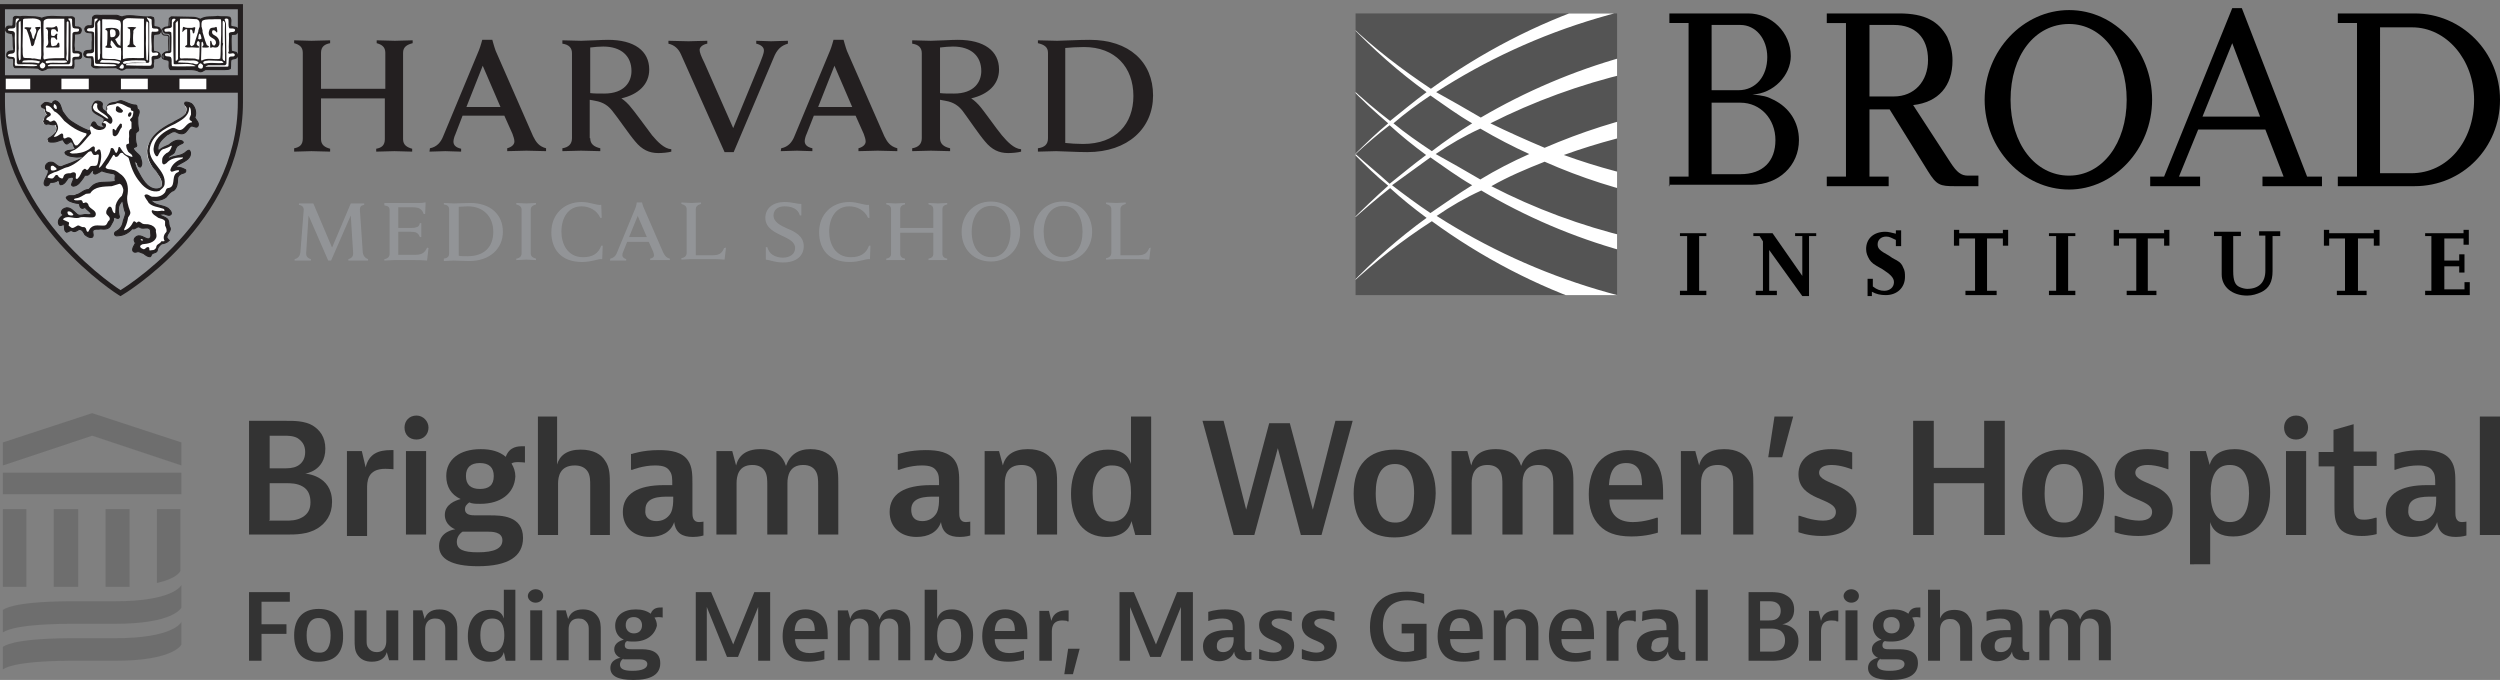 <?xml version="1.0" encoding="utf-8"?>
<!-- Generator: Adobe Illustrator 27.2.0, SVG Export Plug-In . SVG Version: 6.00 Build 0)  -->
<svg version="1.1" id="Artboard_1" xmlns="http://www.w3.org/2000/svg" xmlns:xlink="http://www.w3.org/1999/xlink" x="0px" y="0px"
	 viewBox="0 0 521 141.7" style="enable-background:new 0 0 521 141.7;" xml:space="preserve">
<rect x="0" y="0" width="521" height="141.7" fill="#808080" stroke="none"/>
<style type="text/css">
	.st0{fill:#333333;}
	.st1{fill:#6E6E6E;}
	.st2{fill:#231F20;}
	.st3{fill:#929497;}
	.st4{fill:#FFFFFF;}
	.st5{fill:none;stroke:#231F20;stroke-width:1.071;}
	.st6{fill:none;stroke:#231F20;stroke-width:0.219;}
	.st7{fill:none;stroke:#231F20;stroke-width:0.223;}
	.st8{fill:#545454;}
	.st9{clip-path:url(#SVGID_00000112592496113668556840000007790355976582866860_);fill:#FFFFFF;}
</style>
<g>
	<g>
		<path class="st0" d="M60.4,123.4v2h-5.9v4.7h5.2v2h-5.2v5.6h-2.6v-14.3h8.5V123.4z"/>
		<path class="st0" d="M66.4,137.9c-3.3,0-5.1-1.8-5.1-5.5c0-3.5,1.8-5.5,5.1-5.5c3.3,0,5.1,1.8,5.1,5.5
			C71.6,136.1,69.8,137.9,66.4,137.9z M68.9,132.4c0-2.3-0.8-3.6-2.5-3.6c-1.7,0-2.5,1.4-2.5,3.6c0,2.3,0.8,3.6,2.5,3.6
			C68.2,136.2,68.9,134.6,68.9,132.4z"/>
		<path class="st0" d="M81.1,137.6l-0.5-1.7c-0.3,1.2-1.3,2-3.1,2c-1.4,0-2.3-0.5-2.9-1.3c-0.7-0.9-0.7-2-0.7-3.3v-6.1h2.5v6.2
			c0,0.7,0,1.2,0.4,1.7c0.4,0.5,0.9,0.8,1.7,0.8c1.7,0,2-1.4,2-2.3v-6.4h2.5v10.4C82.9,137.6,81.1,137.6,81.1,137.6z"/>
		<path class="st0" d="M88,127.2l0.5,1.8c0.4-1.2,1.3-2,3.1-2c1.6,0,2.5,0.7,3,1.4c0.7,0.9,0.7,2,0.7,3.1v6.1h-2.5v-6.2
			c0-0.7,0-1.2-0.4-1.7c-0.4-0.5-0.8-0.8-1.7-0.8c-1.8,0-2.1,1.4-2.1,2.3v6.4h-2.5v-10.4H88V127.2z"/>
		<path class="st0" d="M107.4,122.9v14.8h-2l-0.4-1.8c-0.3,1.2-1.4,2-3.1,2c-2.9,0-4.4-2.2-4.4-5.3c0-3.3,1.6-5.5,4.6-5.5
			c1.6,0,2.5,0.5,2.9,1.8v-6H107.4z M100.1,132.4c0,2.1,0.7,3.5,2.5,3.5c1.8,0,2.5-1.6,2.5-3.5c0-2.1-0.7-3.5-2.5-3.5
			C100.7,128.9,100.1,130.3,100.1,132.4z"/>
		<path class="st0" d="M113.2,124.2c0,0.8-0.7,1.4-1.6,1.4c-0.9,0-1.6-0.7-1.6-1.4s0.7-1.4,1.6-1.4
			C112.6,122.8,113.2,123.4,113.2,124.2z M113,127.2v1.7v8.7h-2.5v-10.4C110.5,127.2,113,127.2,113,127.2z"/>
		<path class="st0" d="M117.9,127.2l0.5,1.8c0.4-1.2,1.3-2,3.1-2c1.6,0,2.5,0.7,3,1.4c0.7,0.9,0.7,2,0.7,3.1v6.1h-2.5v-6.2
			c0-0.7,0-1.2-0.4-1.7c-0.4-0.5-0.8-0.8-1.7-0.8c-1.8,0-2.1,1.4-2.1,2.3v6.4h-2.5v-10.4h1.8V127.2z"/>
		<path class="st0" d="M132.1,133.7c-0.5,0-1,0-1.4-0.1c-0.3,0.1-0.5,0.4-0.5,0.9c0,0.8,0.8,0.8,1.4,0.8h1.8c1.3,0,4.2,0,4.2,2.9
			c0,2.3-1.8,3.5-5.6,3.5c-3.4,0-4.8-0.9-4.8-2.5c0-1.8,2-2.1,2.1-2.1c0,0-1.3-0.5-1.3-1.8s1.3-1.8,2-2c-1.2-0.5-1.8-1.6-1.8-2.9
			c0-2.1,1.7-3.4,4.3-3.4c1.3,0,2.3,0.3,3.1,0.9c0.5-1.3,1.6-1.3,2.2-1.3h0.3v2.1c0,0-0.4-0.1-0.8-0.1c-0.5,0-0.8,0.1-0.9,0.1
			c0.3,0.5,0.5,1,0.5,1.7C136.4,132.4,134.7,133.7,132.1,133.7z M130,137.2c0,0-0.8,0.4-0.8,1.3c0,0.9,0.8,1.3,2.6,1.3
			c2,0,3.1-0.5,3.1-1.4c0-1-1.3-1-2-1h-3V137.2z M133.8,130.3c0-1-0.7-1.7-1.7-1.7s-1.7,0.5-1.7,1.7c0,1,0.7,1.7,1.7,1.7
			S133.8,131.4,133.8,130.3z"/>
		<path class="st0" d="M148.2,123.4l4.6,10.9l4.4-10.9h3.3v14.3H158v-11.2l-4.2,10.4h-2.3l-4.2-10.4v11.2H145v-14.3H148.2z"/>
		<path class="st0" d="M171.8,137.4c0,0-1.4,0.5-3.3,0.5c-2,0-3.3-0.5-4-1.3c-0.9-0.9-1.4-2.3-1.4-4c0-3.4,1.7-5.6,4.8-5.6
			c1.7,0,3,0.7,3.8,1.8c0.8,1.2,0.8,2.7,0.8,4.4h-6.8c0,1.8,1,2.9,3,2.9c1.4,0,3-0.5,3-0.5h0.1L171.8,137.4L171.8,137.4z
			 M169.8,131.5c0-1.7-0.5-2.7-2-2.7s-2.1,1-2.2,2.7H169.8z"/>
		<path class="st0" d="M176.7,127.2l0.5,1.8c0.3-1.2,1.2-2,3-2c1.8,0,2.7,0.8,3.1,2.1c0.5-1.4,1.4-2.1,3-2.1c1.7,0,2.5,0.8,2.9,1.4
			c0.5,0.9,0.5,2,0.5,3.1v6.1h-2.5v-6.2c0-0.7,0-1.2-0.3-1.7c-0.3-0.4-0.8-0.8-1.6-0.8c-1.7,0-2,1.4-2,2.3v6.4H181v-6.2
			c0-0.7,0-1.2-0.3-1.7c-0.3-0.4-0.8-0.8-1.6-0.8c-1.7,0-2,1.4-2,2.3v6.4h-2.5v-10.4h2V127.2z"/>
		<path class="st0" d="M195.3,122.9v6.1c0.4-1.2,1.3-2,3.1-2c2.7,0,4.4,2,4.4,5.3c0,3.5-1.7,5.5-4.7,5.5c-1.6,0-2.6-0.5-3.1-1.8
			l-0.7,1.6h-1.6v-14.7H195.3z M195.3,132.5c0,2.1,0.7,3.6,2.5,3.6c1.8,0,2.5-1.6,2.5-3.6s-0.7-3.5-2.5-3.5
			C196,128.9,195.3,130.3,195.3,132.5z"/>
		<path class="st0" d="M213.4,137.4c0,0-1.4,0.5-3.3,0.5c-2,0-3.3-0.5-4-1.3c-0.9-0.9-1.4-2.3-1.4-4c0-3.4,1.7-5.6,4.8-5.6
			c1.7,0,3,0.7,3.8,1.8c0.8,1.2,0.8,2.7,0.8,4.4h-6.8c0,1.8,1,2.9,3,2.9c1.4,0,3-0.5,3-0.5h0.1V137.4z M211.5,131.5
			c0-1.7-0.5-2.7-2-2.7s-2.1,1-2.2,2.7H211.5z"/>
		<path class="st0" d="M222.4,129.4c0,0-0.5-0.1-1-0.1c-2.2,0-2.2,1.7-2.2,2.5v5.9h-2.6v-10.4h2l0.5,2.1c0.4-1.7,1.7-2.2,3.3-2.2
			h0.3v2.3H222.4z"/>
		<path class="st0" d="M225,135.2l-1.4,5.3h-1.8l0.8-5.3H225z"/>
		<path class="st0" d="M236.3,123.4l4.6,10.9l4.4-10.9h3.3v14.3h-2.5v-11.2l-4.2,10.4h-2.2l-4.2-10.4v11.2h-2.2v-14.3H236.3z"/>
		<path class="st0" d="M251.9,127.5c0,0,1.3-0.5,3.4-0.5c1.6,0,3,0.3,3.6,1.3c0.5,0.8,0.5,1.8,0.5,2.9v3.5c0,0.4,0,1.2,0.9,1.2
			c0.3,0,0.5-0.1,0.5-0.1v1.7c0,0-0.5,0.1-1.3,0.1c-1.3,0-2.2-0.5-2.3-1.8c-0.4,1.2-1.6,2-3.1,2c-2.1,0-3.4-1.3-3.4-3.1
			c0-2.2,1.8-3.4,5.2-3.4c0.7,0,1,0,1,0c0-0.9,0-1.3-0.3-1.7c-0.3-0.4-0.8-0.7-1.8-0.7c-1.6,0-2.9,0.5-2.9,0.5h-0.1V127.5z
			 M254.9,135.9c0.8,0,1.4-0.4,1.8-1c0.4-0.7,0.4-1.4,0.4-1.8v-0.3h-0.5c-1,0-3,0-3,1.7C253.5,135.4,254,135.9,254.9,135.9z"/>
		<path class="st0" d="M269.2,129.4h-0.1c0,0-1.3-0.5-2.5-0.5c-1,0-1.6,0.4-1.6,0.9c0,1.6,4.7,1.2,4.7,4.7c0,2.2-1.8,3.3-4.3,3.3
			c-1.8,0-3-0.5-3-0.5v-2h0.1c0,0,1.6,0.7,2.9,0.7c1.2,0,1.7-0.5,1.7-1c0-1.8-4.7-1.3-4.7-4.7c0-2,1.4-3.1,4.2-3.1
			c1.4,0,2.6,0.4,2.6,0.4V129.4z"/>
		<path class="st0" d="M278.1,129.4h-0.1c0,0-1.3-0.5-2.5-0.5c-1,0-1.6,0.4-1.6,0.9c0,1.6,4.7,1.2,4.7,4.7c0,2.2-1.8,3.3-4.3,3.3
			c-1.8,0-3-0.5-3-0.5v-2h0.1c0,0,1.6,0.7,2.9,0.7c1.2,0,1.7-0.5,1.7-1c0-1.8-4.7-1.3-4.7-4.7c0-2,1.4-3.1,4.2-3.1
			c1.4,0,2.6,0.4,2.6,0.4V129.4z"/>
		<path class="st0" d="M297.3,130.1v7c0,0-1.8,0.8-4.4,0.8c-4.4,0-7.4-2.3-7.4-7.2c0-5.1,3.1-7.4,7.7-7.4c2.1,0,3.6,0.5,3.6,0.5v2
			h-0.1c0,0-1.4-0.7-3.4-0.7c-3.1,0-5.1,1.7-5.1,5.3c0,3.6,2,5.5,4.7,5.5c1,0,1.8-0.3,1.8-0.3V132h-2.6v-2H297.3z"/>
		<path class="st0" d="M308.3,137.4c0,0-1.4,0.5-3.3,0.5c-2,0-3.3-0.5-4-1.3c-0.9-0.9-1.4-2.3-1.4-4c0-3.4,1.7-5.6,4.8-5.6
			c1.7,0,3,0.7,3.8,1.8c0.8,1.2,0.8,2.7,0.8,4.4h-6.8c0,1.8,1,2.9,3,2.9c1.4,0,3-0.5,3-0.5h0.1V137.4z M306.3,131.5
			c0-1.7-0.5-2.7-2-2.7c-1.4,0-2.1,1-2.2,2.7H306.3z"/>
		<path class="st0" d="M313.3,127.2l0.5,1.8c0.4-1.2,1.3-2,3.1-2c1.6,0,2.5,0.7,3,1.4c0.7,0.9,0.7,2,0.7,3.1v6.1H318v-6.2
			c0-0.7,0-1.2-0.4-1.7c-0.4-0.5-0.8-0.8-1.7-0.8c-1.8,0-2.1,1.4-2.1,2.3v6.4h-2.5v-10.4h2V127.2z"/>
		<path class="st0" d="M331.5,137.4c0,0-1.4,0.5-3.3,0.5c-2,0-3.3-0.5-4-1.3c-0.9-0.9-1.4-2.3-1.4-4c0-3.4,1.7-5.6,4.8-5.6
			c1.7,0,3,0.7,3.8,1.8c0.8,1.2,0.8,2.7,0.8,4.4h-6.8c0,1.8,1,2.9,3,2.9c1.4,0,3-0.5,3-0.5h0.1V137.4z M329.6,131.5
			c0-1.7-0.5-2.7-2-2.7s-2.1,1-2.2,2.7H329.6z"/>
		<path class="st0" d="M340.5,129.4c0,0-0.5-0.1-1-0.1c-2.2,0-2.2,1.7-2.2,2.5v5.9h-2.5v-10.4h2l0.5,2.1c0.4-1.7,1.7-2.2,3.3-2.2
			h0.3v2.3H340.5z"/>
		<path class="st0" d="M342.3,127.5c0,0,1.3-0.5,3.4-0.5c1.6,0,3,0.3,3.6,1.3c0.5,0.8,0.5,1.8,0.5,2.9v3.5c0,0.4,0,1.2,0.9,1.2
			c0.3,0,0.5-0.1,0.5-0.1v1.7c0,0-0.5,0.1-1.3,0.1c-1.3,0-2.2-0.5-2.3-1.8c-0.4,1.2-1.6,2-3.1,2c-2.1,0-3.4-1.3-3.4-3.1
			c0-2.2,1.8-3.4,5.2-3.4c0.7,0,1,0,1,0c0-0.9,0-1.3-0.3-1.7c-0.3-0.4-0.8-0.7-1.8-0.7c-1.6,0-2.9,0.5-2.9,0.5h-0.1L342.3,127.5
			L342.3,127.5z M345.5,135.9c0.8,0,1.4-0.4,1.8-1s0.4-1.4,0.4-1.8v-0.3h-0.5c-1,0-3,0-3,1.7C343.9,135.4,344.4,135.9,345.5,135.9z"
			/>
		<path class="st0" d="M355.9,122.9v4.3v10.5h-2.5v-14.8H355.9z"/>
		<path class="st0" d="M368.9,123.4c1,0,2.3,0,3.4,0.7c0.9,0.5,1.6,1.4,1.6,2.9c0,2.9-2.5,3.1-2.5,3.1s3.4,0.1,3.4,3.5
			c0,1.7-0.8,2.6-1.8,3.3c-1.3,0.8-2.7,0.8-3.9,0.8h-4.7v-14.3h4.6V123.4z M366.8,129.3h1.7c0.5,0,1.2,0,1.7-0.3
			c0.5-0.3,0.9-0.8,0.9-1.7c0-0.9-0.4-1.4-0.9-1.7c-0.5-0.3-1.2-0.3-1.7-0.3h-1.7V129.3z M366.8,135.8h2.1c0.7,0,1.4,0,2.1-0.4
			s1-1,1-2c0-0.9-0.4-1.6-1-2c-0.8-0.4-1.4-0.4-2.1-0.4h-2.1V135.8z"/>
		<path class="st0" d="M382.7,129.4c0,0-0.5-0.1-1-0.1c-2.2,0-2.2,1.7-2.2,2.5v5.9h-2.5v-10.4h2l0.5,2.1c0.4-1.7,1.7-2.2,3.3-2.2
			h0.3v2.3H382.7z"/>
		<path class="st0" d="M387.4,124.2c0,0.8-0.7,1.4-1.6,1.4s-1.6-0.7-1.6-1.4s0.7-1.4,1.6-1.4S387.4,123.4,387.4,124.2z M387.1,127.2
			v1.4v9h-2.5v-10.4C384.6,127.2,387.1,127.2,387.1,127.2z"/>
		<path class="st0" d="M394.2,133.7c-0.5,0-1,0-1.4-0.1c-0.3,0.1-0.5,0.4-0.5,0.9c0,0.8,0.8,0.8,1.4,0.8h1.8c1.3,0,4.2,0,4.2,2.9
			c0,2.3-1.8,3.5-5.6,3.5c-3.4,0-4.8-0.9-4.8-2.5c0-1.8,2-2.1,2.1-2.1c0,0-1.3-0.5-1.3-1.8s1.3-1.8,2-2c-1.2-0.5-1.8-1.6-1.8-2.9
			c0-2.1,1.7-3.4,4.3-3.4c1.3,0,2.3,0.3,3.1,0.9c0.5-1.3,1.6-1.3,2.2-1.3h0.3v2.1c0,0-0.4-0.1-0.8-0.1c-0.5,0-0.8,0.1-0.9,0.1
			c0.3,0.5,0.5,1,0.5,1.7C398.5,132.4,396.9,133.7,394.2,133.7z M392,137.2c0,0-0.8,0.4-0.8,1.3c0,0.9,0.8,1.3,2.6,1.3
			c2,0,3.1-0.5,3.1-1.4c0-1-1.3-1-2-1h-3V137.2z M395.9,130.3c0-1-0.7-1.7-1.7-1.7s-1.7,0.5-1.7,1.7c0,1,0.7,1.7,1.7,1.7
			S395.9,131.4,395.9,130.3z"/>
		<path class="st0" d="M404.3,122.9v6c0.4-1,1.2-1.8,3-1.8c1.7,0,2.6,0.7,3,1.4c0.7,0.9,0.7,2,0.7,3.1v6.1h-2.5v-6.2
			c0-0.7,0-1.2-0.4-1.7s-0.8-0.8-1.7-0.8c-1.8,0-2.1,1.4-2.1,2.3v6.4h-2.5v-14.8H404.3z"/>
		<path class="st0" d="M414,127.5c0,0,1.3-0.5,3.4-0.5c1.6,0,3,0.3,3.6,1.3c0.5,0.8,0.5,1.8,0.5,2.9v3.5c0,0.4,0,1.2,0.9,1.2
			c0.3,0,0.5-0.1,0.5-0.1v1.7c0,0-0.5,0.1-1.3,0.1c-1.3,0-2.2-0.5-2.3-1.8c-0.4,1.2-1.6,2-3.1,2c-2.1,0-3.4-1.3-3.4-3.1
			c0-2.2,1.8-3.4,5.2-3.4c0.7,0,1,0,1,0c0-0.9,0-1.3-0.3-1.7c-0.3-0.4-0.8-0.7-1.8-0.7c-1.6,0-2.9,0.5-2.9,0.5H414L414,127.5
			L414,127.5z M417,135.9c0.8,0,1.4-0.4,1.8-1c0.4-0.7,0.4-1.4,0.4-1.8v-0.3h-0.5c-1,0-3,0-3,1.7C415.6,135.4,416,135.9,417,135.9z"
			/>
		<path class="st0" d="M426.9,127.2l0.5,1.8c0.3-1.2,1.2-2,3-2c1.8,0,2.7,0.8,3.1,2.1c0.5-1.4,1.4-2.1,3-2.1c1.7,0,2.5,0.8,2.9,1.4
			c0.5,0.9,0.5,2,0.5,3.1v6.1h-2.5v-6.2c0-0.7,0-1.2-0.3-1.7c-0.3-0.4-0.8-0.8-1.6-0.8c-1.7,0-2,1.4-2,2.3v6.4h-2.5v-6.2
			c0-0.7,0-1.2-0.3-1.7c-0.3-0.4-0.8-0.8-1.6-0.8c-1.7,0-2,1.4-2,2.3v6.4H425v-10.4h2V127.2z"/>
	</g>
	<g>
		<path class="st0" d="M59.6,87.7c1.8,0,3.9,0,5.6,1c1.4,0.9,2.6,2.3,2.6,4.8c0,4.7-4.2,5.2-4.2,5.2s5.6,0.3,5.6,5.9
			c0,2.7-1.3,4.4-3,5.5c-2.1,1.3-4.6,1.3-6.5,1.3h-7.8V87.7H59.6z M56.1,97.6h3c0.9,0,2,0,2.9-0.5s1.6-1.4,1.6-2.9s-0.7-2.3-1.6-2.9
			c-0.9-0.5-2-0.5-2.9-0.5h-2.9v6.8H56.1z M56.1,108.5h3.4c1,0,2.3,0,3.5-0.7c1.2-0.7,1.7-1.7,1.7-3.1s-0.4-2.6-1.6-3.3
			c-1.2-0.7-2.5-0.7-3.5-0.7h-3.4v7.7H56.1z"/>
		<path class="st0" d="M82.1,97.8c0,0-0.9-0.1-1.8-0.1c-3.8,0-3.8,2.7-3.8,4.2v9.8h-4.2V94h3.1l0.8,3.4c0.7-2.9,2.7-3.6,5.3-3.6H82
			v4H82.1z"/>
		<path class="st0" d="M89.3,89.1c0,1.4-1,2.5-2.5,2.5s-2.5-1-2.5-2.5c0-1.4,1-2.5,2.5-2.5C88.2,86.6,89.3,87.8,89.3,89.1z M88.8,94
			v5.2v12.2h-4.2V94H88.8z"/>
		<path class="st0" d="M100.1,105c-0.9,0-1.7,0-2.3-0.3c-0.4,0.3-0.9,0.7-0.9,1.4c0,1.3,1.4,1.3,2.3,1.3h2.9c2.2,0,6.9,0,6.9,4.7
			c0,3.8-3,5.9-9.4,5.9c-5.6,0-8.1-1.6-8.1-4.2c0-3.1,3.3-3.5,3.4-3.5c-0.1,0-2.2-0.8-2.2-3s2.2-3,3.3-3.3c-2-0.9-3-2.6-3-4.8
			c0-3.4,2.7-5.6,7.2-5.6c2.2,0,3.9,0.5,5.2,1.6c0.8-2.2,2.6-2.2,3.6-2.2h0.4v3.4c0,0-0.7-0.1-1.4-0.1s-1.2,0.1-1.4,0.3
			c0.5,0.8,0.8,1.7,0.8,2.7C107.2,102.8,104.4,105,100.1,105z M96.4,110.8c0,0-1.2,0.7-1.2,2.1c0,1.6,1.3,2.2,4.4,2.2
			c3.4,0,5.1-0.8,5.1-2.5c0-1.8-2.2-1.8-3.1-1.8C101.6,110.8,96.4,110.8,96.4,110.8z M102.9,99.2c0-1.8-1-2.7-2.9-2.7
			s-2.9,0.9-2.9,2.7c0,1.8,1,2.7,2.9,2.7S102.9,101.1,102.9,99.2z"/>
		<path class="st0" d="M116.1,86.8v10c0.5-1.8,2-3.1,4.9-3.1c2.7,0,4.3,1,5.1,2.3c1,1.4,1,3.1,1,5.2v10.3H123v-10.3
			c0-1,0-2.1-0.5-2.9c-0.5-0.8-1.4-1.3-2.7-1.3c-3.1,0-3.5,2.3-3.5,3.8v10.7h-4.2V86.8H116.1z"/>
		<path class="st0" d="M131.7,94.6c0,0,2.2-0.8,5.6-0.8c2.6,0,4.9,0.4,6.1,2.2c0.9,1.3,0.9,3.1,0.9,4.7v6c0,0.8,0,2.1,1.4,2.1
			c0.5,0,0.9-0.1,0.9-0.1v2.9c0,0-0.9,0.3-2.2,0.3c-2.2,0-3.6-0.8-3.9-3.1c-0.7,2.1-2.6,3.1-5.1,3.1c-3.4,0-5.6-2.1-5.6-5.2
			c0-3.8,3.1-5.6,8.6-5.6c1,0,1.7,0,1.7,0c0-1.4,0-2.2-0.5-2.9c-0.5-0.8-1.3-1.2-3.1-1.2c-2.5,0-4.7,0.9-4.7,0.9h-0.3v-3.3H131.7z
			 M136.8,108.6c1.2,0,2.3-0.5,3-1.7c0.5-1,0.5-2.3,0.5-3v-0.4h-0.9c-1.8,0-4.9,0-4.9,2.7C134.3,107.7,135.2,108.6,136.8,108.6z"/>
		<path class="st0" d="M152.6,94l0.8,3c0.5-2,2-3.4,5.1-3.4c3,0,4.6,1.3,5.3,3.5c0.8-2.3,2.5-3.5,5.1-3.5c2.7,0,4.2,1.2,4.9,2.3
			c0.9,1.4,0.9,3.1,0.9,5.2v10.3h-4.2v-10.3c0-1,0-2.1-0.5-2.9c-0.4-0.7-1.2-1.3-2.6-1.3c-2.9,0-3.3,2.3-3.3,3.8v10.7h-4.2v-10.3
			c0-1,0-2.1-0.5-2.9c-0.4-0.7-1.2-1.3-2.6-1.3c-2.9,0-3.3,2.3-3.3,3.8v10.7h-4.2V94H152.6z"/>
		<path class="st0" d="M187.3,94.6c0,0,2.2-0.8,5.6-0.8c2.6,0,4.9,0.4,6.1,2.2c0.9,1.3,0.9,3.1,0.9,4.7v6c0,0.8,0,2.1,1.4,2.1
			c0.5,0,0.9-0.1,0.9-0.1v2.9c0,0-0.9,0.3-2.2,0.3c-2.2,0-3.6-0.8-3.9-3.1c-0.7,2.1-2.6,3.1-5.1,3.1c-3.4,0-5.6-2.1-5.6-5.2
			c0-3.8,3.1-5.6,8.6-5.6c1,0,1.7,0,1.7,0c0-1.4,0-2.2-0.5-2.9c-0.5-0.8-1.3-1.2-3.1-1.2c-2.5,0-4.7,0.9-4.7,0.9h-0.3v-3.3H187.3z
			 M192.2,108.6c1.2,0,2.3-0.5,3-1.7c0.5-1,0.5-2.3,0.5-3v-0.4h-0.9c-1.8,0-4.9,0-4.9,2.7C189.9,107.7,190.6,108.6,192.2,108.6z"/>
		<path class="st0" d="M208.2,94l0.8,3c0.5-2.1,2.2-3.4,5.2-3.4c2.7,0,4.2,1,5.1,2.3c1,1.4,1,3.1,1,5.2v10.3h-4.2v-10.3
			c0-1,0-2.1-0.5-2.9c-0.5-0.8-1.4-1.3-2.7-1.3c-3.1,0-3.5,2.3-3.5,3.8v10.7h-4.2V94H208.2z"/>
		<path class="st0" d="M239.9,86.8v24.7h-3.3l-0.8-2.9c-0.5,2-2.3,3.3-5.2,3.3c-4.8,0-7.4-3.6-7.4-9c0-5.3,2.6-9.2,7.7-9.2
			c2.5,0,4.2,0.9,4.8,3v-9.9C235.8,86.8,239.9,86.8,239.9,86.8z M227.7,102.8c0,3.5,1.2,5.9,4,5.9c2.9,0,4-2.5,4-6s-1-5.7-3.9-5.7
			C229,96.9,227.7,99.4,227.7,102.8z"/>
		<path class="st0" d="M255,87.7l4.7,18.5l4.8-18h4.3l4.8,18l4.7-18.5h3.6l-6.5,23.8h-4.3l-4.8-18.1l-4.9,18.1h-4.3l-6.5-23.8
			C250.6,87.7,255,87.7,255,87.7z"/>
		<path class="st0" d="M290.6,112c-5.3,0-8.5-3.1-8.5-9.1s3.1-9.2,8.6-9.2c5.3,0,8.5,3.1,8.5,9.1C299.1,108.7,296,112,290.6,112z
			 M294.7,102.8c0-3.9-1.3-6.1-4-6.1c-2.9,0-4,2.5-4,6.1c0,3.9,1.3,6.1,4,6.1C293.5,109,294.7,106.5,294.7,102.8z"/>
		<path class="st0" d="M305.8,94l0.8,3c0.5-2,2-3.4,5.1-3.4c3,0,4.6,1.3,5.3,3.5c0.8-2.3,2.5-3.5,5.1-3.5c2.7,0,4.2,1.2,4.9,2.3
			c0.9,1.4,0.9,3.1,0.9,5.2v10.3h-4.2v-10.3c0-1,0-2.1-0.5-2.9c-0.4-0.7-1.2-1.3-2.6-1.3c-2.9,0-3.3,2.3-3.3,3.8v10.7h-4.2v-10.3
			c0-1,0-2.1-0.5-2.9c-0.4-0.7-1.2-1.3-2.6-1.3c-2.9,0-3.3,2.3-3.3,3.8v10.7h-4.2V94H305.8z"/>
		<path class="st0" d="M345.5,111c0,0-2.3,0.8-5.5,0.8c-3.4,0-5.3-0.9-6.6-2.2c-1.6-1.6-2.3-3.8-2.3-6.6c0-5.7,2.9-9.2,8.1-9.2
			c2.9,0,4.9,1,6.2,3c1.2,2,1.2,4.6,1.2,7.3h-11.2c0,3,1.7,4.7,4.9,4.7c2.5,0,4.9-0.9,4.9-0.9h0.3L345.5,111L345.5,111z
			 M342.2,101.1c0-2.9-0.9-4.6-3.3-4.6c-2.5,0-3.4,1.7-3.6,4.6H342.2z"/>
		<path class="st0" d="M353.3,94l0.8,3c0.5-2.1,2.2-3.4,5.2-3.4c2.7,0,4.2,1,5.1,2.3c1,1.4,1,3.1,1,5.2v10.3h-4.2v-10.3
			c0-1,0-2.1-0.5-2.9c-0.5-0.8-1.4-1.3-2.7-1.3c-3.1,0-3.5,2.3-3.5,3.8v10.7h-4.2V94H353.3z"/>
		<path class="st0" d="M368.5,95.3l1.3-8.5h3.9l-2.3,8.5H368.5z"/>
		<path class="st0" d="M386.2,97.8h-0.3c0,0-2.2-0.9-4.2-0.9c-1.8,0-2.6,0.7-2.6,1.6c0,2.7,7.8,2,7.8,7.9c0,3.6-3,5.3-7.2,5.3
			c-3,0-4.9-0.8-4.9-0.8v-3.4h0.3c0,0,2.6,1,4.8,1c2,0,2.7-0.8,2.7-1.8c0-3.1-7.8-2.2-7.8-7.9c0-3.1,2.5-5.2,6.9-5.2
			c2.5,0,4.3,0.7,4.3,0.7v3.5H386.2z"/>
		<path class="st0" d="M403,87.7v9.8h10.5v-9.8h4.3v23.8h-4.3v-10.8H403v10.8h-4.3V87.7H403z"/>
		<path class="st0" d="M429.9,112c-5.3,0-8.5-3.1-8.5-9.1s3.1-9.2,8.6-9.2c5.3,0,8.5,3.1,8.5,9.1C438.5,108.7,435.4,112,429.9,112z
			 M434.1,102.8c0-3.9-1.3-6.1-4-6.1c-2.9,0-4,2.5-4,6.1c0,3.9,1.3,6.1,4,6.1C432.9,109,434.1,106.5,434.1,102.8z"/>
		<path class="st0" d="M452.1,97.8h-0.3c0,0-2.2-0.9-4.2-0.9c-1.8,0-2.6,0.7-2.6,1.6c0,2.7,7.8,2,7.8,7.9c0,3.6-3,5.3-7.2,5.3
			c-3,0-4.9-0.8-4.9-0.8v-3.4h0.3c0,0,2.6,1,4.8,1c2,0,2.7-0.8,2.7-1.8c0-3.1-7.8-2.2-7.8-7.9c0-3.1,2.5-5.2,6.9-5.2
			c2.5,0,4.3,0.7,4.3,0.7v3.5H452.1z"/>
		<path class="st0" d="M456.4,117.7V94h3.3l0.8,2.9c0.5-2,2.3-3.3,5.2-3.3c4.8,0,7.4,3.6,7.4,9c0,5.3-2.6,9.2-7.7,9.2
			c-2.5,0-4.2-0.9-4.8-3v8.8H456.4z M468.7,102.8c0-3.5-1.2-5.9-4-5.9c-3,0-4,2.5-4,6s1.2,5.9,4,5.9S468.7,106.3,468.7,102.8z"/>
		<path class="st0" d="M481,89.1c0,1.4-1,2.5-2.5,2.5s-2.5-1-2.5-2.5c0-1.4,1-2.5,2.5-2.5C480.1,86.6,481,87.8,481,89.1z M480.6,94
			v2.9v14.6h-4.2V94H480.6z"/>
		<path class="st0" d="M495.3,111.3c0,0-1.3,0.4-3.1,0.4c-2.5,0-4.2-0.7-4.9-2c-0.8-1.2-0.8-2.6-0.8-4.6v-7.9h-3.3v-3h3.1v-4.6
			l4.2-1.2v5.7h4.8v3h-4.8v7.8c0,1.2,0,2,0.4,2.6c0.4,0.7,1,0.8,1.8,0.8c1.2,0,2.3-0.4,2.3-0.4h0.3V111.3z"/>
		<path class="st0" d="M499.1,94.6c0,0,2.2-0.8,5.6-0.8c2.6,0,4.9,0.4,6.1,2.2c0.9,1.3,0.9,3.1,0.9,4.7v6c0,0.8,0,2.1,1.4,2.1
			c0.5,0,0.9-0.1,0.9-0.1v2.9c0,0-0.9,0.3-2.2,0.3c-2.2,0-3.6-0.8-3.9-3.1c-0.7,2.1-2.6,3.1-5.1,3.1c-3.4,0-5.6-2.1-5.6-5.2
			c0-3.8,3.1-5.6,8.6-5.6c1,0,1.7,0,1.7,0c0-1.4,0-2.2-0.5-2.9c-0.5-0.8-1.3-1.2-3.1-1.2c-2.5,0-4.7,0.9-4.7,0.9H499v-3.3H499.1z
			 M504.2,108.6c1.2,0,2.3-0.5,3-1.7c0.5-1,0.5-2.3,0.5-3v-0.4h-0.9c-1.8,0-4.9,0-4.9,2.7C501.7,107.7,502.6,108.6,504.2,108.6z"/>
		<path class="st0" d="M521,86.8v24.7h-4.2V93.8v-7C516.8,86.8,521,86.8,521,86.8z"/>
	</g>
	<g>
		<polygon class="st1" points="5.5,106.1 0.6,106.1 0.6,114.6 0.6,122.3 5.5,122.3 		"/>
		<polygon class="st1" points="11.2,106.1 11.2,114.6 11.2,122.3 16.3,122.3 16.3,106.1 		"/>
		<polygon class="st1" points="22,106.1 22,114.6 22,122.3 27,122.3 27,106.1 		"/>
		<polygon class="st1" points="0.6,103 19.2,103 37.8,103 37.8,98.5 0.6,98.5 		"/>
		<polygon class="st1" points="19.2,86.1 0.6,92.2 0.6,97 19.2,90.8 37.8,97 37.8,92.2 		"/>
		<path class="st1" d="M37.8,121.9c-0.1,0.3-2,3.4-13.8,3.4h-9.6c-12.2,0.1-13.5,1.7-13.8,1.8v4.7c0.3-0.1,1.6-1.7,13.8-1.8H24
			c11.8,0,13.7-3.1,13.8-3.4V121.9z"/>
		<path class="st1" d="M37.8,129.6c-0.1,0.3-2,3.4-13.8,3.4h-9.6c-12.2,0.1-13.5,1.7-13.8,1.8v4.7c0.3-0.1,1.6-1.7,13.8-1.8H24
			c11.8,0,13.7-3.1,13.8-3.4V129.6z"/>
		<path class="st1" d="M32.7,106.1v15.4c4-0.9,4.9-2.3,4.9-2.6v-12.8H32.7z"/>
	</g>
</g>
<g>
	<path class="st2" d="M141.9,11.3c-0.5-1.1-1.3-1.9-2.6-2.2V8.5c0.8,0,3.5,0.1,4.2,0.1c0.6,0,3-0.1,3.9-0.1v0.6
		c-0.7,0.1-1.6,0.6-1.6,1.3c0,0.5,0.3,1.3,1,2.7l6,13.6l5.6-13.6c0.4-1.1,0.8-1.9,0.8-2.6c0-0.7-0.7-1.2-1.6-1.4V8.5
		c0.7,0,2.6,0.1,3.1,0.1c0.5,0,2.7-0.1,3.5-0.1v0.6c-1.4,0.4-2.3,1.2-3,3l-8.3,19.6H151L141.9,11.3L141.9,11.3L141.9,11.3z"/>
	<path class="st2" d="M61.3,30.9c1.1-0.2,1.8-0.7,1.8-2V11c0-1.2-0.7-1.7-1.8-2V8.4c0.6,0,3,0.1,3.6,0.1c0.7,0,3.3-0.1,3.9-0.1v0.6
		c-1.1,0.2-1.9,0.7-1.9,2v7.5h13.4V11c0-1.2-0.7-1.7-1.8-2V8.4c0.6,0,3.1,0.1,3.8,0.1c0.6,0,3.1-0.1,3.7-0.1v0.6
		C84.8,9.3,84,9.8,84,11V29c0,1.2,0.8,1.7,1.9,2v0.6c-0.6,0-3.1-0.1-3.7-0.1c-0.7,0-3.2,0.1-3.8,0.1v-0.6c1.1-0.2,1.8-0.7,1.8-2
		v-8.5H66.9V29c0,1.2,0.8,1.7,1.9,2v0.6c-0.6,0-3.2-0.1-3.9-0.1c-0.6,0-3,0.1-3.6,0.1V30.9L61.3,30.9L61.3,30.9z M89.6,30.9
		c1.5-0.3,2.3-1.3,2.8-2.6l7.4-17.8c0.3-0.7,0.7-2.2,0.7-2.2h2.1c0,0,0.4,1.5,0.7,2.3l7.8,17.8c0.6,1.2,1.2,2.1,2.7,2.5l0,0.6
		c-0.8,0-3.5-0.1-4.1-0.1c-0.6,0-3.1,0.1-4,0.1l0-0.6c1.1-0.3,1.5-0.9,1.5-1.4c0-0.5-0.2-1-0.4-1.6l-1.7-3.8l-8.7,0L94.9,28
		c-0.2,0.4-0.4,1.1-0.4,1.5c0,0.6,0.3,1.2,1.6,1.5l0,0.6c-0.8,0-2.8-0.1-3.3-0.1l-3.3,0.1L89.6,30.9L89.6,30.9L89.6,30.9z
		 M104.3,22.3l-3.7-8.6l-3.4,8.6H104.3L104.3,22.3z M89.6,30.9c1.5-0.3,2.3-1.3,2.8-2.6l7.4-17.8c0.3-0.7,0.7-2.2,0.7-2.2h2.1
		c0,0,0.4,1.5,0.7,2.3l7.8,17.8c0.6,1.2,1.2,2.1,2.7,2.5l0,0.6c-0.8,0-3.5-0.1-4.1-0.1c-0.6,0-3.1,0.1-4,0.1l0-0.6
		c1.1-0.3,1.5-0.9,1.5-1.4c0-0.5-0.2-1-0.4-1.6l-1.7-3.8l-8.7,0L94.9,28c-0.2,0.4-0.4,1.1-0.4,1.5c0,0.6,0.3,1.2,1.6,1.5l0,0.6
		c-0.8,0-2.8-0.1-3.3-0.1l-3.3,0.1L89.6,30.9L89.6,30.9L89.6,30.9z M104.3,22.3l-3.7-8.6l-3.4,8.6H104.3L104.3,22.3z M162.8,30.9
		c1.5-0.3,2.3-1.3,2.8-2.6l7.4-17.8c0.3-0.7,0.7-2.2,0.7-2.2h2.1c0,0,0.4,1.5,0.7,2.3l7.8,17.8c0.6,1.2,1.2,2.1,2.7,2.5l0,0.6
		c-0.8,0-3.5-0.1-4.1-0.1c-0.6,0-3.1,0.1-4,0.1l0-0.6c1.1-0.3,1.5-0.9,1.5-1.4c0-0.5-0.2-1-0.4-1.6l-1.7-3.8l-8.7,0l-1.5,3.8
		c-0.2,0.4-0.4,1.1-0.4,1.5c0,0.6,0.3,1.2,1.6,1.5l0,0.6c-0.8,0-2.7-0.1-3.2-0.1l-3.4,0.1L162.8,30.9L162.8,30.9L162.8,30.9z
		 M177.6,22.3l-3.7-8.6l-3.4,8.6H177.6L177.6,22.3z M216.3,30.9c1.4-0.2,2.1-0.8,2.1-2.1V11c0-1.2-0.8-1.7-2.1-2V8.4
		c0.8,0,3.3,0.1,4,0.1c1.1,0,4.3-0.2,6.8-0.2c8.2,0,13.2,4.6,13.2,11.6c0,6.8-5.2,11.8-13.7,11.8c-2.4,0-5.4-0.2-6.5-0.2
		c-0.7,0-3.1,0.1-3.8,0.1V30.9L216.3,30.9L216.3,30.9z M222.1,29.8c0.8,0.1,2.4,0.2,3.6,0.2c6.9,0,10.5-4.2,10.5-10
		c0-6-3.8-10.2-10.3-10.2c-1.3,0-3,0.1-3.9,0.2V29.8L222.1,29.8L222.1,29.8z"/>
	<path class="st2" d="M123,28.8c0,1.2,0.8,1.8,2.1,2.1v0.6c-0.8,0-3.3-0.1-4-0.1c-0.6,0-3.1,0.1-3.9,0.1v-0.6c1.3-0.2,2-0.9,2-2.1
		V11.1c0-1.1-0.6-1.8-2-2V8.4c0.8,0,3.2,0.1,3.9,0.1c1.1,0,4.3-0.2,5.6-0.2c5.5,0,8.6,2.3,8.6,6.2c0,3.1-2.3,5.2-5.8,6
		c0,0,0.8,0.5,1.6,1.4c1,1.1,3.8,5,4.8,6.3c1.1,1.3,2.5,2.8,4,2.9v0.5c-0.7,0.2-1.9,0.3-2.7,0.3c-1.9,0-3.4-0.7-4.8-2.4
		c-1.3-1.5-3.5-4.8-4.8-6.4c-0.8-1-1.8-1.8-3.6-2.1c-0.3-0.1-0.7-0.1-1.1-0.2V28.8L123,28.8L123,28.8z M123,19.4
		c0.7,0.1,1.8,0.1,2.9,0.1c4.3,0,5.7-2.5,5.7-4.7c0-3.1-2.1-5.1-5.9-5.1c-0.8,0-1.9,0.1-2.7,0.2V19.4L123,19.4L123,19.4z"/>
	<path class="st2" d="M195.9,28.8c0,1.2,0.8,1.8,2.1,2.1v0.6c-0.8,0-3.3-0.1-4-0.1c-0.6,0-3.1,0.1-3.9,0.1v-0.6c1.3-0.2,2-0.9,2-2.1
		V11.1c0-1.1-0.6-1.8-2-2V8.4c0.8,0,3.2,0.1,3.9,0.1c1.1,0,4.3-0.2,5.6-0.2c5.5,0,8.6,2.3,8.6,6.2c0,3.1-2.3,5.2-5.8,6
		c0,0,0.8,0.5,1.6,1.4c1,1.1,3.7,5,4.8,6.3c1.1,1.3,2.5,2.8,4,2.9v0.5c-0.7,0.2-1.9,0.3-2.7,0.3c-1.9,0-3.4-0.7-4.8-2.4
		c-1.3-1.5-3.5-4.8-4.7-6.4c-0.8-1-1.8-1.8-3.6-2.1c-0.4-0.1-0.7-0.1-1.1-0.2V28.8L195.9,28.8L195.9,28.8z M195.9,19.4
		c0.7,0.1,1.8,0.1,2.9,0.1c4.3,0,5.7-2.5,5.7-4.7c0-3.1-2.1-5.1-5.9-5.1c-0.8,0-1.9,0.1-2.7,0.2V19.4L195.9,19.4L195.9,19.4z"/>
	<path class="st3" d="M159.6,51.5h0.3c0.2,0.7,0.6,1.3,1.1,1.6c0.6,0.4,1.4,0.6,2.1,0.6c1.6,0,2.6-0.8,2.6-2c0-1.3-1.3-1.9-2.8-2.6
		c-1.1-0.6-3.4-1.4-3.4-3.7c0-2,1.6-3.3,4-3.3c1.6,0,2.4,0.4,3.5,0.4l0,2.4h-0.3c-0.4-1.4-1.7-1.9-3.2-1.9c-1.6,0-2.3,0.9-2.3,1.9
		c0,1.4,1.5,2.1,2.8,2.7c1.7,0.7,3.5,1.6,3.5,3.7c0,2-1.5,3.4-4.3,3.4c-1.7,0-2.7-0.5-3.6-0.6L159.6,51.5L159.6,51.5z"/>
	<path class="st3" d="M184.7,53.9c0.6-0.1,1-0.4,1-1v-9.3c0-0.6-0.4-0.9-1-1v-0.3c0.3,0,1.6,0.1,1.9,0.1c0.4,0,1.7-0.1,2-0.1v0.3
		c-0.6,0.1-1,0.4-1,1v3.9h6.9v-3.9c0-0.6-0.4-0.9-1-1v-0.3c0.3,0,1.6,0.1,2,0.1c0.3,0,1.6-0.1,1.9-0.1v0.3c-0.6,0.1-1,0.4-1,1v9.3
		c0,0.6,0.4,0.9,1,1v0.3c-0.3,0-1.6,0-1.9,0c-0.4,0-1.7,0-2,0v-0.3c0.6-0.1,1-0.4,1-1v-4.4h-6.9v4.4c0,0.6,0.4,0.9,1,1v0.3
		c-0.3,0-1.6,0-2,0c-0.3,0-1.6,0-1.9,0V53.9L184.7,53.9z"/>
	<path class="st3" d="M181.4,51.3l-0.1,2.7c-0.9-0.1-2.1,0.6-4.2,0.6c-4.4,0-6.4-2.7-6.4-6.2c0-3.7,2.6-6.3,6.3-6.3
		c1.8,0,3,0.7,4.1,0.6l0.1,2.7h-0.3c-0.7-1.6-2.3-2.4-3.9-2.4c-2.8,0-4.2,2.4-4.2,5.3c0,2.4,1.2,5.3,4.5,5.3c1.9,0,3.2-0.7,3.8-2.4
		H181.4L181.4,51.3z"/>
	<path class="st3" d="M200.4,48.3c0-3.4,2.4-6.3,6.1-6.3c3.7,0,6.1,2.8,6.1,6.3c0,3.4-2.4,6.2-6.1,6.2
		C202.8,54.5,200.4,51.8,200.4,48.3L200.4,48.3z M210.6,48.3c0-2.8-1.2-5.4-4-5.4c-2.8,0-4.1,2.6-4.1,5.4c0,2.8,1.3,5.3,4.1,5.3
		C209.3,53.6,210.6,51.1,210.6,48.3L210.6,48.3z"/>
	<path class="st3" d="M215.4,48.3c0-3.4,2.4-6.3,6.1-6.3c3.7,0,6.1,2.8,6.1,6.3c0,3.4-2.4,6.2-6.1,6.2
		C217.8,54.5,215.4,51.8,215.4,48.3L215.4,48.3z M225.6,48.3c0-2.8-1.2-5.4-4-5.4c-2.8,0-4.1,2.6-4.1,5.4c0,2.8,1.2,5.3,4.1,5.3
		C224.4,53.6,225.6,51.1,225.6,48.3L225.6,48.3z"/>
	<path class="st3" d="M80,42.3h7.5c0.2,0,0.6,0,0.9-0.1h0.3l-0.1,2.4h-0.3c-0.3-0.8-0.7-1.4-2.2-1.4H83v4.3c0,0,2.4,0,2.6,0
		c0.4,0,0.8,0,1-0.1c0.6-0.1,0.8-0.4,0.9-0.9h0.3c0,0.4,0,1.2,0,1.4c0,0.2,0,1.1,0,1.5h-0.3c-0.2-0.5-0.4-0.8-0.9-1
		c-0.2,0-0.6-0.1-1-0.1c-0.2,0-2.6,0-2.6,0v4.8h3.6c1.5,0,2-0.6,2.4-1.5l0.3,0.1L89,54.3c-1.1-0.1-1.8-0.1-3.1-0.1h-3.8
		c-0.4,0-1.7,0.1-2,0.1v-0.3c0.7-0.1,1.1-0.5,1.1-1.1v-9.1c0-0.6-0.3-0.9-1.1-1V42.3L80,42.3z"/>
	<path class="st3" d="M108.7,43.7c0-0.6-0.4-0.9-1.1-1.1v-0.3c0.4,0,1.7,0.1,2.1,0.1c0.3,0,1.6-0.1,2-0.1v0.3
		c-0.7,0.2-1.1,0.5-1.1,1.1v9.1c0,0.6,0.4,0.9,1.1,1.1v0.3c-0.4,0-1.7-0.1-2-0.1c-0.3,0-1.7,0.1-2.1,0.1v-0.3
		c0.7-0.1,1.1-0.5,1.1-1.1V43.7L108.7,43.7z"/>
	<path class="st3" d="M127.2,53.9c0.8-0.2,1.2-0.7,1.4-1.3l3.8-9.2c0.2-0.4,0.3-1.2,0.3-1.2h1.1c0,0,0.2,0.8,0.4,1.2l4,9.2
		c0.3,0.6,0.6,1.1,1.4,1.3l0,0.3c-0.4,0-1.8,0-2.1,0c-0.3,0-1.6,0-2,0l0-0.3c0.6-0.1,0.8-0.4,0.8-0.7c0-0.2-0.1-0.5-0.2-0.8l-0.9-2
		h-4.5l-0.8,2c-0.1,0.2-0.2,0.5-0.2,0.8c0,0.3,0.2,0.6,0.8,0.8l0,0.3c-0.4,0-1.4,0-1.6,0l-1.8,0L127.2,53.9L127.2,53.9z M134.8,49.4
		l-1.9-4.4l-1.8,4.4H134.8L134.8,49.4z"/>
	<path class="st3" d="M125.6,51.3l-0.1,2.7c-0.9-0.1-2.1,0.6-4.2,0.6c-4.4,0-6.4-2.7-6.4-6.2c0-3.7,2.6-6.3,6.3-6.3
		c1.8,0,3,0.7,4.1,0.6l0.1,2.7h-0.3c-0.7-1.6-2.3-2.4-3.9-2.4c-2.8,0-4.2,2.4-4.2,5.3c0,2.4,1.2,5.3,4.5,5.3c1.9,0,3.2-0.7,3.8-2.4
		H125.6L125.6,51.3z"/>
	<path class="st3" d="M150.9,51.7c-0.4,0.9-0.8,1.5-2.4,1.5H145v-9.6c0-0.6,0.4-0.9,1.1-1.1v-0.3c-0.4,0-1.7,0.1-2,0.1
		c-0.4,0-1.7-0.1-2.1-0.1v0.3c0.7,0.2,1.1,0.5,1.1,1.1v9.1c0,0.6-0.4,1-1.1,1.1v0.3c0.4,0,1.8-0.1,2.1-0.1c0,0,0,0,0,0l0,0h3.8
		c1.3,0,2,0,3.1,0.1l0.3-2.5L150.9,51.7L150.9,51.7z"/>
	<path class="st3" d="M239.5,51.7c-0.4,0.9-0.8,1.5-2.4,1.5h-3.6v-9.6c0-0.6,0.4-0.9,1.1-1.1v-0.3c-0.4,0-1.7,0.1-2,0.1
		c-0.4,0-1.7-0.1-2.1-0.1v0.3c0.7,0.2,1.1,0.5,1.1,1.1v9.1c0,0.6-0.4,1-1.1,1.1v0.3c0.4,0,1.8-0.1,2.1-0.1c0,0,0,0,0,0l0,0h3.8
		c1.3,0,2,0,3.1,0.1l0.3-2.5L239.5,51.7L239.5,51.7z"/>
	<path class="st3" d="M92.5,53.9c0.7-0.1,1.1-0.4,1.1-1.1v-9.2c0-0.6-0.4-0.9-1.1-1v-0.3c0.4,0,1.7,0.1,2.1,0.1
		c0.6,0,2.1-0.1,3.4-0.1c4.2,0,6.8,2.4,6.8,6c0,3.5-2.7,6.1-7,6.1c-1.3,0-2.7-0.1-3.3-0.1c-0.4,0-1.6,0.1-2,0.1V53.9L92.5,53.9z
		 M95.6,53.3c0.4,0.1,1.2,0.1,1.8,0.1c3.6,0,5.4-2,5.4-5.1c0-3.1-2-5.3-5.3-5.3c-0.7,0-1.5,0.1-1.9,0.1V53.3L95.6,53.3z"/>
	<path class="st3" d="M75.6,52.6L75,43.7c0-0.6,0.2-0.9,0.9-1v-0.3c-0.5,0-1.3,0-1.6,0c-0.3,0-0.8,0-1.2,0l-3.9,9.2l-3.9-9.2
		c-0.4,0-1,0-1.3,0c-0.3,0-1.2,0-1.7,0v0.3c0.7,0.1,1,0.5,1,1l-0.7,8.9c-0.1,0.7-0.4,1.2-1.2,1.4v0.3l1.7,0c0.2,0,1.3,0,1.7,0v-0.3
		c-0.8-0.2-1-0.7-1-1.2l0.5-7.9l4.1,9.4H69l4.1-9.4l0.5,7.9c0,0.5-0.2,1-1,1.2v0.3c0.4,0,1.8,0,2.1,0l2,0v-0.3
		C76.1,53.8,75.7,53.3,75.6,52.6L75.6,52.6z"/>
	<path class="st3" d="M25.1,1.3l-24.9,0L0.2,21.2c0,24.4,24.4,39.9,24.7,40.1l0.1,0c0.1,0,0.2-0.1,0.2-0.1
		c4.2-2.7,24.9-17.4,24.9-39.9l0-20C50,1.3,25.1,1.3,25.1,1.3L25.1,1.3L25.1,1.3z M50,19H0.7v-2.9H50V19L50,19z"/>
	<path class="st2" d="M8.7,3.8c1.6-0.7,3.5-0.2,5.3-0.3c0.5,0.1,1.2-0.2,1.5,0.3c0,0.5,0,1,0,1.6c0.2,0.4,0.7,0.1,1,0.3
		c0.2,0.1,0.4,0.2,0.4,0.4c0.1,0.2,0,0.5-0.1,0.7C16.5,7.2,16,7,15.6,7.1l-0.1,0.2c0.1,1-0.2,1.8,0,2.8c0,0.2-0.1,0.5,0.1,0.6
		c0.5,0,0.9,0,1.3,0.3c0.1,0.2,0.1,0.5,0.1,0.8c-0.2,1-1.7-0.1-1.6,1c0,0.4,0.1,1-0.1,1.4c-1.8,0-3.7-0.1-5.4,0
		c-0.3,0.3-0.7,0.4-1.1,0.5c-0.4-0.1-0.6-0.3-0.9-0.5c-1.6-0.1-3.3-0.1-4.8-0.1c-0.5-0.4-0.1-1.1-0.3-1.8c-0.3-0.3-0.7-0.1-1-0.2
		c-0.2,0-0.3-0.3-0.4-0.4c0-0.4,0-0.7,0.3-0.9c0.3-0.2,0.6-0.2,1-0.2l0.2-0.2C2.6,9.3,2.9,8.3,2.6,7.1C2.5,6.9,2.2,7.1,2,6.9
		C1.7,6.9,1.4,6.8,1.2,6.4C1.2,6.1,1.1,5.9,1.4,5.6c0.4-0.4,1,0.1,1.3-0.3l0.1-1.6c0.3-0.5,0.9-0.2,1.4-0.2c0.8-0.2,1.8,0,2.7,0
		C7.5,3.5,8.1,3.6,8.7,3.8L8.7,3.8L8.7,3.8L8.7,3.8z"/>
	<path class="st4" d="M10.9,21.3c0,0-0.1,0.3-0.1,0.3c0,0.2-0.2,0.3-0.4,0.3l-0.7-0.1c-0.3-0.1-0.5-0.1-0.8-0.1
		c-0.1,0.1-0.3,0.2-0.4,0.4c0,0,0.1,0.1,0.1,0.1c0.2,0.1,0.5,0.2,0.6,0.6c0,0.3,0.2,0.6,0.3,0.8l0.1,0.2c0.1,0.1,0.1,0.1,0.1,0.2
		c0,0.1,0,0.1-0.1,0.2l-0.3,0.4c0,0-0.2,0.2-0.2,0.2c0,0-0.2,0.4-0.2,0.6c0.1,0.1,0.2,0.3,0.2,0.3c0.3-0.1,0.6,0,0.8,0l0.5,0.1
		c0,0,0.1,0,0.1,0l0.2,0c0.2,0,0.5-0.1,0.7,0.1c0,0,0.2,0.5,0.2,0.5c0,0.1,0.1,0.3,0.1,0.4c0,0.2,0,0.4-0.1,0.5l0,0.3
		c0,0.1,0,0.1-0.1,0.2c-0.4,0.6-1,1.2-1.7,1.5c0,0,0.1,0,0.1,0c0,0,0,0,0,0.1c0,0,0,0,0,0c0.1,0.1,0.4,0,0.6,0l0.2,0
		c0.3,0,0.6-0.1,0.9-0.2l1-0.3c0.2,0,0.3,0,0.4,0.2c0.2,0.4,0.4,0.6,0.6,0.7c0,0,0,0,0.2-0.2c0.2-0.2,0.5-0.4,1-0.2
		c0,0,0.1,0,0.1,0.1c0.3,0.2,0.4,0.6,0.5,0.9c0.1,0.2,0.1,0.4,0.2,0.5c0.1,0.1,0.1,0.1,0.1,0.2c0,0,0,0.1,0,0.1
		c0,0.4-0.3,0.5-0.4,0.5l-0.1,0c0,0-0.1,0-0.1,0.1l-0.8,0.1c-0.3,0-0.5,0.1-0.7,0.1c0,0,0,0.1,0.1,0.1c0.4,0.2,0.8,0.3,1.3,0.3
		l0.3,0c0,0,0.6,0,0.6,0l1,0c0.1,0,0.2,0.1,0.3,0.2c0.1,0.1,0,0.2-0.1,0.4L16.9,33c0,0-0.1,0.1-0.1,0.1l-1.6,1.1
		c-0.1,0-0.9,0.3-0.9,0.3L13,35c0,0-0.1,0-0.1,0c-0.7,0.2-1.2-0.2-1.6-0.5c-0.3-0.2-0.5-0.4-0.8-0.4c-0.3,0-0.5,0.1-0.7,0.3
		c-0.1,0.1-0.1,0.2-0.1,0.3c0,0,0,0.1,0,0.1c0,0,0.1,0,0.1,0c0.1,0.1,0.5,0.2,0.5,0.6c0,0.6-0.3,1-0.5,1.4c-0.2,0.4-0.4,0.7-0.4,1.1
		c0,0,0,0.1,0,0.1c0,0.1,0,0.2,0.1,0.2c0,0,0,0,0,0c0,0,0.1,0,0.1,0c0,0,0.1-0.1,0.1-0.1c0.1-0.2,0.2-0.4,0.6-0.5c0,0,0.1,0,0.1,0
		c0.6,0.1,1,0,1.2-0.2c0.1-0.1,0.1-0.1,0.2-0.1c0.2,0,0.4,0,0.6,0.2s0.3,0.3,0.3,0.5c0,0,0,0.1,0,0.2c0.4-0.1,0.7-0.4,1-1l0.1-0.2
		c0-0.1,0.2-0.1,0.2-0.2l0.3-0.1c0.3-0.1,0.7-0.2,1.1,0c0.1,0.1,0.1,0.1,0.2,0.2c0,0.1,0,0.2,0,0.3c0,0.3-0.1,0.6-0.3,0.9
		c0,0-0.1,0.2-0.1,0.3c0.6-0.1,1-0.7,1.5-1.2l0.3-0.3c0.1-0.2,0.3-0.6,0.8-0.6c0,0,0.1,0,0.1,0c0.2,0.1,0.3,0,0.6-0.4l0.5-0.5
		c0.1-0.1,0.1-0.1,0.2-0.1h0.2c0.1,0,0.2,0,0.3,0.1c0.1,0.1,0.1,0.1,0.1,0.2c0,0,0,0.5,0,0.5s0,0,0,0c0.1,0,0.4-0.1,0.5-0.2
		c0,0,0.7-0.4,0.7-0.4c0.1-0.1,0.2-0.1,0.3,0l2.5,0.6c0.5,0.2,0.6,0.5,0.6,0.8c0,0.1,0,0.2,0,0.3c0,0.1,0,0.2,0,0.2
		c0,0.1,0,0.1,0,0.1c0.1,0.1,0.1,0.2,0.1,0.3c0,0,0,0.1,0,0.1c-0.1,0.2-0.4,0.5-1,0.5c0,0-1.3,0.1-1.3,0.1c-1,0-2,0-2.7,0.7
		c0,0-0.7,0.7-0.7,0.7c-0.1,0.1-0.2,0.1-0.2,0.1c-0.5,0-0.8,0.2-1.3,0.5c-0.4,0.2-0.8,0.5-1.3,0.6c-0.4,0.2-0.8,0.2-1.1,0.2
		c-0.3,0-0.5,0-0.6,0.1c0.3,0.4,0.9,0.6,1.5,0.7c0.1,0,0.3,0.1,0.3,0.1c0.3,0,0.7,0,0.9,0.4c0,0,0,0.1,0,0.1c0,0.3,0.1,0.5,0.2,0.5
		c0,0,0.1,0,0.1,0c0.1-0.1,0.5-0.3,0.8,0c0.1,0.1,0.6,0.6,0.6,0.6l0.6,0.7c0.1,0.1,0.1,0.2,0,0.4c-0.3,0.5-0.9,0.4-1.2,0.4l-0.3,0
		c0,0-0.4,0-0.4,0c-0.5,0.1-1.3,0.2-1.8-0.4c0,0,0,0,0.1,0.1l-0.5-0.4c-0.4-0.4-0.7-0.7-1.2-0.7c-0.5,0.1-0.7,0.3-0.8,0.6
		c0,0,0,0,0,0c0,0,0.1,0.1,0.1,0.1l0.2,0.2c0.1,0.1,0.1,0.1,0.1,0.2c0,0,0,0,0,0.1c0,0.1-0.1,0.2-0.2,0.2c-0.4,0.3-0.9,0.7-0.9,1.2
		c0,0.1,0,0.1,0,0.2c0,0,0,0,0,0.1c0,0,0.2,0,0.2,0c0.2-0.1,0.5-0.2,0.8,0c0.1,0.1,0.2,0.1,0.2,0.3l0,0.4c0,0.4,0.1,0.6,0.2,0.7
		c0.1,0,0.2-0.1,0.2-0.1c0.3-0.1,0.7-0.4,1.2,0c0.1,0,0.2,0,0.5-0.2l0.5-0.2c0,0,0.1,0,0.1,0c0.9,0,1.2,0.8,1.5,1.3c0,0,0,0,0,0
		c0,0,0,0,0,0c0.4,0.3,0.7,0.5,1,0.4c0,0,0-0.1,0-0.1c0-0.1,0-0.2,0-0.3c0-0.1,0-0.2,0-0.4c0-0.3,0.1-0.6,0.6-0.8
		c0.1,0,0.9-0.1,0.9-0.1l0.5,0c0,0,0.1,0,0.1,0c0.8,0.1,1.4,0.1,1.6-0.4c0,0,0.5-0.9,0.6-1.1c0-0.1,0.1-0.6,0.1-0.6
		c0-0.1,0.1-0.2,0.2-0.3c0.3-0.1,0.6,0,0.8,0.1c0,0,0.1,0,0.2,0.1c-0.1-0.4-0.2-0.9-0.2-1.3c0-0.2,0-0.4,0-0.7
		c0.2-0.6,0.4-1.1,0.8-1.5c0.1-0.1,0.3-0.1,0.4-0.1l0.2,0.1c0.1,0,0.2,0.1,0.2,0.3l0.2,0.8c0.1,0.5,0.2,1,0.4,1.5
		c0,0.1,0.1,0.1,0,0.2l-0.3,1.2l-0.3,1c-0.2,0.9-0.8,1.6-1.7,2c0,0,0,0.1,0,0.1c0,0,0.2,0,0.3,0c0,0,0.2,0,0.3,0
		c0.9-0.1,1.8-0.6,2.4-1.2c0.1-0.1,0.2-0.1,0.4-0.1c0.2,0,0.3,0,0.6-0.2c0.3-0.2,0.7-0.4,1.2-0.1c0.2,0.2,0.5,0.1,0.8,0.1
		c0.5,0,1.3-0.1,1.5,0.8c0,0,0,0.1,0,0.2l0,0.4c0.1,0.5,0.2,1.3-0.7,1.5c-0.1,0-0.1,0-0.1,0L30,49.8c-0.7-0.4-1-0.5-1.4,0
		c-0.1,0.1-0.2,0.2-0.1,0.3c0.1,0.2,0.4,0.8,0,1.2c0,0,0.1-0.1,0.1-0.1l-0.1,0.1c-0.2,0.4-0.4,0.7-0.3,1c0,0,0,0.1,0.4,0
		c0.4-0.2,0.8,0,1.1,0.1l0.5,0.1c0,0,0.2,0,0.2,0.1l0.1,0.1c0.3,0.2,0.6,0.4,0.9,0.5c0,0,0-0.1,0-0.1l0.2-0.4c0,0,0.6-0.3,0.6-0.3
		c0.4-0.1,0.4-0.2,0.4-0.3c0.1-0.6,0.5-1.1,1.1-1.5c0.1,0,0.2,0,0.2-0.1c0.1,0,0.5-0.1,0.8-0.3c0,0,0,0,0,0l-0.1-0.2
		c0,0-0.1-0.1-0.1-0.2c0-0.1,0-0.2,0-0.3c0-0.4,0.2-0.8,0.4-1.1c0.2-0.3,0.3-0.5,0.3-0.6c0-0.1,0-0.2-0.1-0.3c0,0,0-0.1-0.1-0.1
		l-0.1-0.6c0-0.4-0.1-0.7-0.4-0.9c0,0-0.6-0.3-0.6-0.3L33,45.2c-0.1-0.1-0.2-0.2-0.2-0.3c0-0.3,0.2-0.5,0.6-0.6l0.1,0
		c0.5-0.1,0.8,0,1.1,0.1c0.3,0.1,0.4,0.1,0.5,0.1c0-0.3-0.3-0.5-0.5-0.8c-0.4-0.3-0.9-0.4-1.4-0.5c-0.8-0.2-1.6-0.4-2.2-1.2
		c0-0.1-0.1-0.1-0.1-0.2c0-0.1,0-0.2,0.1-0.3l0.1-0.1c0.1-0.1,0.2-0.1,0.3-0.1c1,0.2,2,0,2.6-0.6c0.4-0.5,0.9-1.1,1.7-1.4
		c0.5-0.4,0.7-1.1,0.7-2.1c0-0.5,0.2-0.9,0.6-1.2c0,0,0.7-0.3,0.7-0.3c0.2-0.1,0.3-0.1,0.4-0.2c-0.4-0.2-0.9-0.4-1.4-0.3
		c-0.1,0-0.1,0-0.2,0c-0.2-0.1-0.3-0.3-0.3-0.4c0,0,0,0,0-0.1c0-0.2,0.2-0.4,0.3-0.5l0.1-0.1c0,0,0.1-0.1,0.1-0.1l0.8-0.4
		c1-0.5,1.7-0.9,1.7-1.8c0,0,0,0,0,0c0,0,0-0.1,0-0.1c-0.1,0.1-0.2,0.1-0.4,0.2l-0.5,0.4c-0.5,0.3-1.1,0.4-1.6,0.5
		c-0.5,0.1-1.1,0.2-1.5,0.5c-0.1,0-0.1,0.1-0.2,0.1c-0.2,0-0.4-0.1-0.5-0.3c0-0.1,0-0.1,0-0.2c0-0.2,0.1-0.3,0.2-0.4
		c0.2-0.2,0.4-0.4,0.7-0.5c0.3-0.2,0.5-0.3,0.6-0.5c0,0,0.1-0.3,0.1-0.3c0.1-0.4,0.3-1,0.9-1.2c0.1,0,0.5-0.3,0.5-0.3
		c0.1,0,0.1-0.1,0.2-0.1c0,0,0,0-0.1,0c-0.9-0.3-1.7,0.4-2.1,0.8c0,0-0.1,0.1-0.1,0.1l-0.3,0.1c-0.6,0.2-1.1,0.5-1.5,0.9
		c0,0-0.1,0.1-0.1,0.1c-0.2,0.1-0.4,0-0.5-0.1c-0.1-0.1-0.2-0.3-0.2-0.5c-0.1-1.3,0.9-2.3,1.8-3.1l0.2-0.2c0,0,0.1-0.1,0.2-0.1
		l0.5-0.3c0.4-0.3,0.9-0.6,1.6-0.3c0.5,0.3,0.9,0.5,1.3,0.3c0.3-0.1,0.5-0.3,0.7-0.6c0.2-0.3,0.4-0.6,0.8-0.8c0.4-0.1,0.7,0,0.9,0
		c0.1,0,0.3,0.1,0.3,0.1c0,0,0-0.1,0-0.1c0,0,0-0.1,0-0.1c0-0.2-0.2-0.5-0.4-0.8L40,24.7c0-0.1-0.1-0.1-0.1-0.2c0,0,0-0.1,0-0.1
		c0.1-0.3,0.1-0.5,0.1-0.8c0-0.6-0.3-1.3-0.8-1.7c-0.1-0.1-0.5-0.2-0.8-0.2c0,0.1,0.1,0.2,0.1,0.2l0.3,0.7c0,0.1,0,0.2,0,0.2
		c0,1.5-1.3,2.1-2.3,2.7l-0.9,0.5c-2.1,1.1-4.9,2.8-5,5.5c0,1.4,0.6,2.8,1.7,3.9c0,0,0,0.1,0.1,0.1l0.4,0.6c0.4,0.7,0.9,1.4,0.9,2.2
		c0,0.2,0,0.4-0.1,0.7c-0.4,0.8-1.3,0.8-1.7,0.8c-2.1-0.1-3.2-2.2-4-3.8l-0.1-0.2c0,0-0.2-0.4-0.2-0.4c-0.2-0.5-0.5-1-0.5-1.6
		c0-0.1,0-0.2,0.1-0.3c0.1-0.1,0.4-0.3,0.7,0c0,0,0.4,0.6,0.4,0.6c0,0.1,0.1,0.2,0.1,0.2c0-0.1,0.1-0.2,0.1-0.3
		c0-0.4-0.2-0.8-0.3-1.1l0-0.1c-0.1-0.2-0.3-0.4-0.6-0.6c-0.3-0.3-0.6-0.6-0.8-1c0,0,0-0.1,0-0.1c0,0,0,0,0-0.1
		c0-0.5,0.4-0.6,0.6-0.7c0,0,0.1,0,0.1,0c-0.1-0.5-0.2-1.1-0.2-1.7c0-0.3,0-0.6,0.1-0.8c0,0,0,0,0,0c0,0,0,0,0,0c0,0,0,0,0,0
		l0.5-0.5c0.1-0.1,0.2-0.1,0.2-0.1c-0.2-0.6-0.2-1.2-0.2-1.8c0-0.2,0-0.5,0-0.7c0-0.1,0.2-0.6,0.2-0.6c0.1-0.2,0.2-0.4,0.2-0.6
		c0-0.1,0-0.1,0-0.2c-0.3-0.2-0.4-0.6-0.4-0.7c0,0,0-0.2,0-0.2c0,0,0,0,0,0c0,0,0.1,0,0.1,0c-0.9,0-1.6-0.3-2.2-0.6l-0.8-0.3
		c-0.2,0-0.3,0-0.6,0.1l-0.4,0.1c0,0-0.4,0.1-0.4,0.1c-0.4,0.1-0.8,0.1-1.1,0.4c-0.1,0.2-0.1,0.4-0.1,0.8l0,0.2c0,0,0,0.1,0,0.1
		c-0.1,0.2-0.2,0.3-0.3,0.4c-0.2,0.1-0.5,0-0.6-0.1l-0.1,0c-0.6-0.4-0.9-1-0.7-1.7c0-0.1-0.1-0.2-0.1-0.2c-0.2-0.1-0.5-0.2-0.7-0.1
		c-0.2,0.1-0.3,0.3-0.5,0.6c0,0-0.1,0.1-0.1,0.2c0,0,0,0.1,0,0.1c0,0.2,0.1,0.5,0.1,0.6c0.3,0.3,0.7,0.5,1.1,0.8l1.1,0.7
		c0.1,0,0.1,0.1,0.1,0.2c0,0.1,0.1,0.2,0.1,0.3c0,0.4-0.2,0.7-0.4,0.9c0,0,0,0,0,0c0.1,0.1,0.4,0.3,0.4,0.6c0,0,0,0.1,0,0.1
		c0,0.1-0.1,0.2-0.3,0.3c-0.6,0.2-1.3,0-1.7-0.4c0,0-0.3-0.4-0.3-0.4c-0.1-0.2-0.2-0.2-0.2-0.3c0,0-0.1,0.2-0.1,0.3l-0.1,0.3
		c0,0,0,0.3,0,0.3c0,0.3-0.1,0.6-0.3,0.8c-0.1,0.1-0.2,0.1-0.3,0.1l-0.3,0c-1.3-0.4-2.5-1.1-3.9-2.1c-0.6-0.4-1-1-1.4-1.6l-0.3-0.4
		c0,0,0-0.1-0.1-0.1l-0.1-0.4c-0.2-0.8-0.4-1.3-1-1.5C11,21.2,10.9,21.3,10.9,21.3L10.9,21.3L10.9,21.3z M11.8,26L11.8,26
		C11.8,26,11.8,26,11.8,26L11.8,26L11.8,26z M9.1,25.5c0.1,0,0.1,0,0.1,0C9.2,25.5,9.2,25.5,9.1,25.5L9.1,25.5L9.1,25.5z M21.2,25.9
		c0.1-0.1,0.1-0.1,0.1-0.1c0,0,0,0,0,0C21.2,25.9,21.2,25.9,21.2,25.9L21.2,25.9L21.2,25.9z M27.6,30.4
		C27.6,30.4,27.7,30.4,27.6,30.4C27.7,30.4,27.7,30.4,27.6,30.4C27.6,30.4,27.6,30.4,27.6,30.4L27.6,30.4L27.6,30.4z M19.7,35.9
		C19.7,35.9,19.7,35.9,19.7,35.9C19.7,35.9,19.7,35.9,19.7,35.9L19.7,35.9L19.7,35.9L19.7,35.9z M19.7,36C19.7,36,19.7,35.9,19.7,36
		C19.7,35.9,19.7,35.9,19.7,36C19.7,36,19.7,36,19.7,36L19.7,36L19.7,36z M12.6,38.1C12.6,38.1,12.6,38.1,12.6,38.1
		C12.6,38.1,12.6,38.1,12.6,38.1L12.6,38.1L12.6,38.1z M24.5,45.2c0,0,0,0.1,0,0.1C24.5,45.2,24.5,45.2,24.5,45.2
		C24.5,45.1,24.5,45.2,24.5,45.2L24.5,45.2L24.5,45.2z M24.9,48.7c0,0,0.1,0,0.1,0C25,48.7,24.9,48.7,24.9,48.7L24.9,48.7L24.9,48.7
		z"/>
	<path class="st5" d="M0.5,21.2c0-5.8,0-12.3,0-19.8h49.6c0,0,0,3,0,19.9c0,25.1-25,39.8-25,39.8S0.5,45.7,0.5,21.2L0.5,21.2
		L0.5,21.2z"/>
	<path class="st2" d="M35.2,50.1L35.2,50.1C35.2,50.1,35.2,50.1,35.2,50.1L35.2,50.1L35.2,50.1L35.2,50.1L35.2,50.1L35.2,50.1
		L35.2,50.1L35.2,50.1L35.2,50.1L35.2,50.1L35.2,50.1L35.2,50.1c-0.1-0.1-0.3-0.4-0.4-0.5c-0.2-0.9,1.2-1.5,0.5-2.4
		c-0.2-0.6,0-1.3-0.6-1.7c-0.4-0.3-0.9-0.4-1.4-0.7c0-0.2,0.3-0.2,0.5-0.2c0.7-0.2,1.4,0.7,1.9,0c0.1-0.5-0.4-0.9-0.7-1.2
		c-1.1-0.7-2.7-0.5-3.5-1.6l0.1-0.1c1,0.2,2.2,0,3-0.6c0.5-0.6,0.9-1.2,1.6-1.4c0.7-0.6,0.8-1.5,0.8-2.4c0-0.4,0.2-0.7,0.5-0.9
		c0.4-0.4,1.4-0.2,1.2-1c-0.6-0.3-1.1-0.6-1.8-0.5c-0.3-0.2,0.1-0.4,0.2-0.5c1-0.7,2.7-1.1,2.6-2.6c-0.1-0.2-0.1-0.4-0.3-0.5
		c-0.5,0.1-0.7,0.5-1.1,0.7c-1,0.6-2.2,0.5-3.1,1c-0.2,0-0.1-0.3-0.1-0.3c0.4-0.5,1.1-0.5,1.3-1.1c0.2-0.5,0.3-1.1,0.8-1.3
		c0.3-0.3,0.8-0.3,1-0.6c0-0.2-0.3-0.4-0.5-0.4c-0.9-0.3-1.9,0.3-2.5,0.9c-0.7,0.3-1.5,0.6-2,1.1c-0.1,0-0.3,0-0.3-0.2
		c-0.1-1.3,1-2.2,1.9-3c0.6-0.2,1.1-0.9,1.9-0.6c0.5,0.3,1,0.5,1.6,0.3c0.7-0.3,0.9-1.1,1.5-1.5c0.5-0.2,1.2,0.6,1.5-0.1
		c0.2-0.7-0.4-1.1-0.7-1.7c0.4-1,0.1-2.2-0.7-2.9c-0.4-0.2-0.9-0.4-1.3-0.3c-0.4,0.5,0.3,0.7,0.4,1.2c0.2,1.9-1.9,2.3-3,3.1
		c-2.3,1.1-5,2.9-5.2,5.8c0,1.6,0.7,3.1,1.8,4.2c0.6,1,1.5,1.9,1.2,3.2c-0.2,0.5-0.8,0.6-1.3,0.6c-1.9-0.1-3-2.3-3.8-3.8
		c-0.3-0.6-0.6-1.1-0.6-1.8c0.1-0.1,0.2-0.1,0.3,0c0.4,0.3,0.3,1.1,0.9,1c0.5-0.7,0.1-1.5-0.1-2.2c-0.4-0.6-1.1-0.9-1.4-1.6
		c0-0.5,0.7-0.2,0.7-0.7c-0.3-0.8-0.3-1.7-0.2-2.5c0.1-0.4,0.6-0.3,0.6-0.8c-0.2-0.8-0.2-1.6-0.2-2.5c0.1-0.5,0.5-1.1,0.2-1.6
		c-0.6-0.2-0.1-0.9-0.6-1c-1.1,0-1.9-0.6-2.9-0.9c-0.5-0.1-0.8,0.2-1.2,0.3c-0.6,0.1-1.3,0.1-1.7,0.6c-0.3,0.4-0.2,0.7-0.2,1.2
		c-0.1,0.3-0.4,0-0.5,0c-0.5-0.3-0.6-0.7-0.5-1.2c0.1-0.2,0-0.5-0.2-0.6c-0.3-0.2-0.7-0.3-1.1-0.2c-0.5,0.2-0.6,0.7-0.8,1.1
		c0,0.3,0,0.7,0.2,1c0.6,0.7,1.6,0.9,2.3,1.5c0.1,0.4-0.1,0.8-0.4,1.1c0,0.4,0.5,0.4,0.4,0.7c-0.5,0.1-1,0-1.4-0.3
		c-0.3-0.2-0.3-0.7-0.7-0.8c-0.4,0-0.5,0.5-0.6,0.8c-0.1,0.3,0,0.8-0.3,1l-0.3,0c-1.3-0.5-2.5-1.2-3.7-2c-0.7-0.5-1.2-1.3-1.7-2
		c-0.3-0.8-0.4-1.9-1.4-2.2c-0.2,0-0.5,0.1-0.6,0.3l-0.1,0.3c-0.5,0-1-0.4-1.6-0.2c-0.3,0.2-0.5,0.4-0.7,0.6c0,0.6,0.7,0.4,0.8,0.8
		c0,0.4,0.3,0.8,0.5,1.1c-0.1,0.2-0.4,0.4-0.5,0.6l-0.3,0.8c0.1,0.3,0.3,0.6,0.6,0.6c0.5-0.2,0.8,0.1,1.3,0.1c0.3,0,0.8-0.2,0.8,0.3
		c0.2,0.4,0,0.7,0,1.1c-0.4,0.6-1,1.1-1.6,1.4c-0.2,0.1-0.2,0.4-0.1,0.6c0.2,0.3,0.7,0.2,1.1,0.2c0.7,0,1.2-0.4,1.8-0.5
		c0.2,0.3,0.4,0.7,0.7,0.9c0.5,0.1,0.6-0.6,1.2-0.4c0.4,0.3,0.3,0.9,0.7,1.3c0,0.2-0.2,0.2-0.3,0.3c-0.6,0.2-1.3,0-1.8,0.5
		c-0.1,0.3,0.2,0.5,0.4,0.6c0.5,0.3,1.1,0.3,1.7,0.4c0.5,0.1,1.1-0.1,1.6,0l-0.2,0.3L15,33.9c-0.7,0.3-1.5,0.5-2.1,0.8
		c-1,0.3-1.4-1-2.3-0.9c-0.4,0-0.6,0.1-0.9,0.4c-0.2,0.2-0.3,0.6-0.2,0.9c0.1,0.3,0.6,0.2,0.6,0.5c0,0.9-0.8,1.6-0.9,2.5
		c0,0.2,0,0.5,0.3,0.6c0.2,0.1,0.4,0,0.6-0.1c0.2-0.2,0.2-0.5,0.5-0.6C11,38,11.6,38,12,37.6c0.2,0,0.4,0.2,0.4,0.3
		c0,0.2,0,0.5,0.2,0.6c0.8,0,1.2-0.8,1.6-1.4c0.4-0.1,0.7-0.3,1.1-0.1c0.1,0.6-0.3,0.9-0.4,1.5c0,0.1,0.2,0.3,0.4,0.3
		c1-0.1,1.5-1,2.1-1.8c0.1-0.2,0.2-0.5,0.5-0.5c0.7,0.2,0.9-0.7,1.4-1h0.2c0.1,0.2-0.1,0.4,0,0.6c0.3,0.4,0.7,0,1-0.1l0.7-0.4
		c0.8,0.3,1.7,0.5,2.5,0.6c0.7,0.3,0,1,0.4,1.4c-0.1,0.2-0.4,0.3-0.7,0.3c-1.4,0.2-3.1-0.2-4.2,0.9l-0.7,0.7c-1.1,0-1.6,0.9-2.6,1.1
		c-0.6,0.5-1.7-0.2-2.1,0.6c0.3,0.7,1.1,0.9,1.9,1.1c0.3,0.1,0.8,0,0.9,0.3c0,0.3,0.1,0.7,0.5,0.8c0.3,0.1,0.5-0.3,0.7-0.1
		c0.4,0.5,0.9,0.7,1.2,1.2c-0.2,0.4-0.8,0.2-1.2,0.2l-0.1,0c-0.6,0.1-1.3,0.4-1.8-0.2c-0.6-0.5-1.1-1.2-2-1.2
		c-0.5,0.1-1,0.3-1.1,0.9c-0.1,0.3,0.3,0.5,0.4,0.6c-0.6,0.4-1.2,1-1,1.8c0.1,0.2,0.1,0.4,0.4,0.4c0.3,0,0.5-0.3,0.8-0.1
		c0.1,0.5-0.1,1.2,0.5,1.5c0.5-0.1,0.8-0.6,1.3-0.2c0.5,0.2,0.9-0.2,1.3-0.4c0.7,0,0.9,0.6,1.2,1.1c0.4,0.3,1,0.8,1.6,0.5
		c0.4-0.6-0.4-1.3,0.4-1.6c0.5-0.1,0.8,0,1.3-0.1c0.7,0.1,1.6,0.1,2-0.6l0.6-1.1l0.1-0.7c0.4-0.1,1,0.6,1.2-0.1
		c-0.2-0.6-0.3-1.3-0.2-2c0.1-0.5,0.4-0.9,0.7-1.3l0.2,0.1c0.2,0.8,0.2,1.6,0.6,2.4c-0.1,0.7-0.5,1.4-0.6,2.1
		c-0.2,0.8-0.7,1.4-1.5,1.8c-0.2,0.1-0.3,0.4-0.2,0.6c0.2,0.4,0.7,0.2,1,0.2c1-0.1,1.9-0.6,2.6-1.4c0.7,0.2,1.1-0.7,1.7-0.3
		c0.7,0.5,1.9-0.4,2.2,0.7c-0.1,0.5,0.4,1.5-0.5,1.7c-0.8-0.1-1.8-1.2-2.7-0.3c-0.2,0.2-0.3,0.5-0.2,0.7c0.1,0.2,0.3,0.5,0.1,0.7
		c-0.2,0.4-0.6,0.9-0.4,1.4c0.2,0.3,0.5,0.3,0.8,0.2c0.5-0.2,0.9,0.2,1.4,0.3c0.4,0.3,0.8,0.7,1.4,0.7c0.2-0.1,0.2-0.4,0.4-0.6
		c0.4-0.3,1.1-0.2,1.1-0.9c0.1-0.5,0.5-0.9,0.9-1.2C34,50.8,34.9,50.6,35.2,50.1L35.2,50.1L35.2,50.1z"/>
	<path class="st6" d="M35.2,50.1L35.2,50.1C35.2,50.1,35.1,50.1,35.2,50.1L35.2,50.1L35.2,50.1L35.2,50.1L35.2,50.1L35.2,50.1
		L35.2,50.1L35.2,50.1L35.2,50.1L35.2,50.1L35.2,50.1L35.2,50.1c-0.1-0.1-0.3-0.4-0.4-0.5c-0.2-0.9,1.2-1.5,0.5-2.4
		c-0.2-0.6,0-1.3-0.6-1.7c-0.4-0.3-0.9-0.4-1.4-0.7c0-0.2,0.3-0.2,0.5-0.2c0.7-0.2,1.4,0.7,1.9,0c0.1-0.5-0.4-0.9-0.7-1.2
		c-1.1-0.7-2.7-0.5-3.5-1.6l0.1-0.1c1,0.2,2.2,0,3-0.6c0.5-0.6,0.9-1.2,1.6-1.4c0.7-0.6,0.8-1.5,0.8-2.4c0-0.4,0.2-0.7,0.5-0.9
		c0.4-0.4,1.4-0.2,1.2-1c-0.6-0.3-1.1-0.6-1.8-0.5c-0.3-0.2,0.1-0.4,0.2-0.5c1-0.7,2.7-1.1,2.6-2.6c-0.1-0.2-0.1-0.4-0.3-0.5
		c-0.5,0.1-0.7,0.5-1.1,0.7c-1,0.6-2.2,0.5-3.1,1c-0.2,0-0.1-0.3-0.1-0.3c0.4-0.5,1.1-0.5,1.3-1.1c0.2-0.5,0.3-1.1,0.8-1.3
		c0.3-0.3,0.8-0.3,1-0.6c0-0.2-0.3-0.4-0.5-0.4c-0.9-0.3-1.8,0.3-2.5,0.9c-0.7,0.3-1.5,0.6-2,1.1c-0.1,0-0.3,0-0.3-0.2
		c-0.1-1.3,1-2.2,1.9-3c0.6-0.2,1.1-0.9,1.9-0.6c0.5,0.3,1,0.5,1.6,0.3c0.7-0.3,0.9-1.1,1.5-1.5c0.5-0.2,1.2,0.6,1.5-0.1
		c0.2-0.7-0.4-1.1-0.7-1.7c0.4-1,0.1-2.2-0.7-2.9c-0.4-0.2-0.9-0.4-1.3-0.3c-0.4,0.5,0.3,0.7,0.4,1.2c0.2,1.9-1.9,2.3-3,3.1
		c-2.3,1.1-5,2.9-5.2,5.8c0,1.6,0.7,3.1,1.8,4.2c0.6,1,1.5,1.9,1.2,3.2c-0.2,0.5-0.8,0.6-1.3,0.6c-1.9-0.1-3-2.3-3.8-3.8
		c-0.3-0.6-0.6-1.1-0.6-1.8c0.1-0.1,0.2-0.1,0.3,0c0.4,0.3,0.3,1.1,0.9,1c0.5-0.7,0.1-1.5-0.1-2.2c-0.4-0.6-1.1-0.9-1.4-1.6
		c0-0.5,0.7-0.2,0.7-0.7c-0.3-0.8-0.3-1.7-0.2-2.5c0.1-0.4,0.6-0.3,0.6-0.8c-0.2-0.8-0.2-1.6-0.2-2.5c0.1-0.5,0.5-1.1,0.2-1.6
		c-0.6-0.2-0.1-0.9-0.6-1c-1.1,0-1.9-0.6-2.9-0.9c-0.5-0.1-0.8,0.2-1.2,0.3c-0.6,0.1-1.3,0.1-1.7,0.6c-0.3,0.4-0.2,0.7-0.2,1.2
		c-0.1,0.3-0.4,0-0.5,0c-0.5-0.3-0.6-0.7-0.5-1.2c0.1-0.2,0-0.5-0.2-0.6c-0.3-0.2-0.7-0.3-1.1-0.2c-0.5,0.2-0.6,0.7-0.8,1.1
		c0,0.3,0,0.7,0.2,1c0.6,0.7,1.6,0.9,2.3,1.5c0.1,0.4-0.1,0.8-0.4,1.1c0,0.4,0.5,0.4,0.4,0.7c-0.5,0.1-1,0-1.4-0.3
		c-0.3-0.2-0.3-0.7-0.7-0.8c-0.4,0-0.5,0.5-0.6,0.8c-0.1,0.3,0,0.8-0.3,1l-0.3,0c-1.3-0.5-2.5-1.2-3.7-2c-0.7-0.5-1.2-1.3-1.7-2
		c-0.3-0.8-0.4-1.9-1.4-2.2c-0.2,0-0.5,0.1-0.6,0.3l-0.1,0.3c-0.5,0-1-0.4-1.6-0.2c-0.3,0.2-0.5,0.4-0.7,0.6c0,0.6,0.7,0.4,0.8,0.8
		c0,0.4,0.3,0.8,0.5,1.1c-0.1,0.2-0.4,0.4-0.5,0.6l-0.3,0.8c0.1,0.3,0.3,0.6,0.6,0.6c0.5-0.2,0.8,0.1,1.3,0.1c0.3,0,0.8-0.2,0.8,0.3
		c0.2,0.4,0,0.7,0,1.1c-0.4,0.6-1,1.1-1.6,1.4c-0.2,0.1-0.2,0.4-0.1,0.6c0.2,0.3,0.7,0.2,1.1,0.2c0.7,0,1.2-0.4,1.9-0.5
		c0.2,0.3,0.4,0.7,0.7,0.9c0.5,0.1,0.6-0.6,1.2-0.4c0.4,0.3,0.3,0.9,0.7,1.3c0,0.2-0.2,0.2-0.3,0.3c-0.6,0.2-1.3,0-1.8,0.5
		c-0.1,0.3,0.2,0.5,0.4,0.6c0.5,0.3,1.1,0.3,1.7,0.4c0.5,0.1,1.1-0.1,1.6,0l-0.2,0.3L15,33.9c-0.7,0.3-1.5,0.5-2.1,0.8
		c-1,0.3-1.4-1-2.3-0.9c-0.4,0-0.6,0.1-0.9,0.4c-0.2,0.2-0.3,0.6-0.2,0.9c0.1,0.3,0.6,0.2,0.6,0.5c0,0.9-0.8,1.6-0.9,2.5
		c0,0.2,0,0.5,0.3,0.6c0.2,0.1,0.4,0,0.6-0.1c0.2-0.2,0.2-0.5,0.5-0.6C11,38,11.6,38,12,37.6c0.2,0,0.4,0.2,0.4,0.3
		c0,0.2,0,0.5,0.2,0.6c0.8,0,1.2-0.8,1.6-1.4c0.4-0.1,0.7-0.3,1.1-0.1c0.1,0.6-0.3,0.9-0.4,1.5c0,0.1,0.2,0.3,0.4,0.3
		c1-0.1,1.5-1,2.1-1.8c0.1-0.2,0.2-0.5,0.5-0.5c0.7,0.2,0.9-0.7,1.4-1h0.2c0.1,0.2-0.1,0.4,0,0.6c0.3,0.4,0.7,0,1-0.1l0.7-0.4
		c0.8,0.3,1.7,0.5,2.5,0.6c0.7,0.3,0,1,0.4,1.4c-0.1,0.2-0.4,0.3-0.7,0.3c-1.4,0.2-3.1-0.2-4.2,0.9l-0.7,0.7c-1.1,0-1.6,0.9-2.6,1.1
		c-0.6,0.5-1.7-0.2-2.1,0.6c0.3,0.7,1.1,0.9,1.9,1.1c0.3,0.1,0.8,0,0.9,0.3c0,0.3,0.1,0.7,0.5,0.8c0.3,0.1,0.5-0.3,0.7-0.1
		c0.4,0.5,0.9,0.7,1.2,1.2c-0.2,0.4-0.8,0.2-1.2,0.2l-0.1,0c-0.6,0.1-1.3,0.4-1.8-0.2c-0.6-0.5-1.1-1.2-2-1.2
		c-0.5,0.1-1,0.3-1.1,0.9c-0.1,0.3,0.3,0.5,0.4,0.6c-0.6,0.4-1.2,1-1,1.8c0.1,0.2,0.1,0.4,0.4,0.4c0.3,0,0.5-0.3,0.8-0.1
		c0.1,0.5-0.1,1.2,0.5,1.5c0.5-0.1,0.8-0.6,1.3-0.2c0.5,0.2,0.9-0.2,1.3-0.4c0.7,0,0.9,0.6,1.2,1.1c0.4,0.3,1,0.8,1.6,0.5
		c0.4-0.6-0.4-1.3,0.4-1.6c0.5-0.1,0.8,0,1.3-0.1c0.7,0.1,1.6,0.1,2-0.6l0.6-1.1l0.1-0.7c0.4-0.1,1,0.6,1.2-0.1
		c-0.2-0.7-0.3-1.3-0.2-2c0.1-0.5,0.4-0.9,0.7-1.3l0.2,0.1c0.2,0.8,0.2,1.6,0.6,2.4c-0.1,0.7-0.5,1.4-0.6,2.1
		c-0.2,0.8-0.7,1.4-1.5,1.8c-0.2,0.1-0.3,0.4-0.2,0.6c0.2,0.4,0.7,0.2,1,0.2c1-0.1,1.9-0.6,2.6-1.4c0.7,0.2,1.1-0.7,1.7-0.3
		c0.7,0.5,1.9-0.4,2.2,0.7c-0.1,0.5,0.4,1.5-0.5,1.7c-0.8-0.1-1.8-1.2-2.7-0.3c-0.2,0.2-0.3,0.5-0.2,0.7c0.1,0.2,0.3,0.5,0.1,0.7
		c-0.2,0.4-0.6,0.9-0.4,1.4c0.2,0.3,0.5,0.3,0.8,0.2c0.5-0.2,0.9,0.2,1.4,0.3c0.4,0.3,0.8,0.7,1.4,0.7c0.2-0.1,0.2-0.4,0.4-0.6
		c0.4-0.3,1.1-0.2,1.1-0.9c0.1-0.5,0.5-0.9,0.9-1.2C34,50.8,34.9,50.6,35.2,50.1L35.2,50.1L35.2,50.1z"/>
	<path class="st4" d="M20.3,21.7c-0.1,0.4-0.1,0.8,0.2,1.2c0.7,0.7,1.7,1,2.1,1.8l-0.3,0c-0.8-0.5-1.6-1.1-2.4-1.5
		c-0.3-0.2-0.6-0.6-0.5-1c0.1-0.3,0.2-0.6,0.5-0.7C20.1,21.5,20.3,21.6,20.3,21.7L20.3,21.7L20.3,21.7L20.3,21.7z"/>
	<path class="st4" d="M27.2,22.5c0.1,0.2,0,0.6,0.4,0.6c0.1,0,0.2,0.1,0.2,0.2c0,0.3-0.1,0.7-0.2,1c-0.1,0.3-0.5,0.4-0.5,0.7
		c0,0.2,0.3,0.3,0.3,0.5l0,1.3c-0.8,0.3-0.4,1.3-0.5,1.8c-0.1,0.4,0,0.8,0,1.3c-0.2,0.1-0.6,0.1-0.6,0.4c0,0.5,0.2,0.9,0.4,1.3
		c0.3,0.4,0.9,0.5,0.9,1.1c-0.4,0-0.8-0.3-1.2-0.4c-0.6-0.3-1-1-1.4-1.6c-0.1-0.1-0.2-0.1-0.3,0c-0.1,0.4-0.1,0.9-0.5,1.2
		c-0.4-0.3-0.4-1.3-1.1-1c-0.2,1.4-1.2,2.5-2,3.7c-0.2,0.1-0.2,0.4-0.5,0.3c0.4-1.1,0.7-2.4,0.3-3.6c-0.1-0.2-0.3-0.2-0.5-0.1
		c-0.2,0.1-0.3,0.5-0.6,0.4c-0.2-0.4,0.2-0.9-0.3-1.1c-0.5,0.1-0.7,0.5-1.1,0.7c-1,0.6-2.1,0.8-3.3,0.8c-0.2,0-0.4-0.1-0.6-0.2
		c0.3-0.3,0.7-0.4,1.1-0.6c1.4-0.8,2.3-2.3,3.4-3.4c-0.1-0.5-0.5-1.1-0.1-1.5c0.4,0,0.5,0.4,0.8,0.5c0.5,0.3,1.1,0.4,1.6,0.2
		c0.5-0.1,0.8-0.5,0.8-0.9c0-0.2-0.1-0.3-0.2-0.4c-0.1,0-0.3,0-0.4-0.1c0-0.2,0.2-0.4,0.4-0.4c0.6,0,1.1,1.2,1.5,0.2
		c0.2-0.8-0.5-1.4-1-1.8c-0.1-0.2-0.2-0.3-0.2-0.6c0.4-0.3-0.1-0.6,0.2-0.9c0.6-0.4,1.4-0.2,2-0.6C25.6,21.5,26.3,22.3,27.2,22.5
		L27.2,22.5L27.2,22.5L27.2,22.5z"/>
	<path class="st4" d="M11.8,22.2c0,0.2,0.1,0.3,0,0.5c-0.1,0.1-0.3,0-0.4-0.1c-0.2-0.2-0.3-0.4-0.2-0.6C11.2,21.3,11.8,22,11.8,22.2
		L11.8,22.2L11.8,22.2L11.8,22.2z"/>
	<path class="st4" d="M11.3,23.2c0.9,0.4,1.5,1.3,2.1,2c1.4,1.2,2.9,2.2,4.6,2.6c0.1,0.3-0.1,0.5-0.3,0.7c-0.6,0.6-1,1.3-1.6,1.8
		c-0.1,0-0.3,0-0.4,0c-0.6-0.6-0.5-1.7-1.5-1.7c-0.3,0-0.6,0.4-0.9,0.2c-0.3-0.3,0.1-0.8-0.4-1c-0.6,0.2-1,0.8-1.7,0.7
		c0.4-0.7,1.2-1.5,0.8-2.4c-0.1-0.4-0.4-0.9-0.7-1c-0.4,0-0.6,0.4-1,0.2c-0.2-0.4-0.9-0.2-0.6-0.6c0.2-0.4,1.2-0.5,0.8-1.1
		c-0.3-0.4-0.9-0.2-0.9-0.7c0.1-0.3-0.2-0.7,0-0.9C10.4,21.9,10.9,22.7,11.3,23.2L11.3,23.2L11.3,23.2L11.3,23.2z"/>
	<path class="st4" d="M39.8,23.6c0.1,0.5-0.4,0.8-0.3,1.3c0.1,0.3,0.6,0.3,0.5,0.6c-1.2,0-1.5,1.7-2.7,1.6c-0.5-0.1-0.9-0.6-1.5-0.4
		c-1.6,0.7-3.3,1.9-3.7,3.7c-0.2,0.7-0.1,1.5,0.4,2.1c0.1,0.1,0.3,0.1,0.4,0c0.3-0.6,0.6-1.4,1.4-1.5c0.5-0.2,0.9-0.3,1.3-0.6
		c0.1,0,0.2-0.1,0.2,0.1c-0.2,0.6-0.5,1.2-1.1,1.4c-0.5,0.4-0.9,0.8-0.9,1.4c0,0.3-0.1,0.7,0.2,0.9c0.2,0.2,0.5-0.1,0.7-0.2
		c0.8-1,2.1-1.2,3.4-1.2c0.1,0.1-0.1,0.3-0.2,0.3c-1.1,0.4-2.1,1.2-2.4,2.3c0,0.2,0.1,0.3,0.3,0.4c0.5-0.1,0.9-0.4,1.5-0.3
		c0.1,0.4-0.4,0.4-0.6,0.6c-1,0.9,0,2.9-1.7,3.1c-0.5,0.1-0.4,0.7-0.7,1c-0.6,0.7-1.5,0.9-2.4,0.8c-0.6,0.1-1.2-0.9-1.8-0.3
		c0.1,0.6,0.6,1,0.9,1.6c0.8,0.8,1.9,0.8,3,1.2c0.1,0,0.2,0.1,0.3,0.3c0,0.2-0.3,0.2-0.5,0.1c-0.6,0.1-1.4,0.2-2-0.1
		c-0.1,0-0.2,0.1-0.2,0.2c0.1,0.7,0.9,1,1.4,1.4c0.5,0.2,1.1,0.2,1.4,0.7V47c0.2,0.4,0.4,0.8,0.3,1.3c-0.5,0.5-0.8,1.2-0.4,1.9
		c-0.2,0.2-0.5,0-0.7,0.1c-0.2,0.5-0.8,0.5-1,1c0,0.4-0.3,0.7-0.6,0.8c-0.3,0-0.6,0.1-0.8,0.1c-0.2-0.2,0.1-0.6-0.3-0.7
		c-0.5-0.1-0.6,0.6-1.1,0.4c-0.2-0.1-0.5-0.2-0.6-0.5c0-0.3,0.3-0.4,0.5-0.5c1.1-0.1,2.5-0.3,2.9-1.5c0.1-0.6-0.2-1-0.1-1.5
		c-0.2-0.6-0.8-1-1.4-1.1c-0.6-0.2-1.2,0.1-1.7-0.4c-0.2-0.1-0.4-0.3-0.6-0.2c-0.2,0-0.2,0.3-0.4,0.2c-0.2-0.2-0.4-0.4-0.6-0.2
		c-0.4,0.8-1,1.6-1.9,1.8c-0.1-0.2,0.1-0.5,0.2-0.7c0.3-0.6,0.5-1.3,0.6-2c0.3-0.4,0.6-0.8,0.4-1.3c-0.4-1.1-0.8-2.3-0.5-3.6
		c0.2-1.5-0.1-2.9-1.2-3.9c-0.6-0.4-1.1-1-1.9-1.1c-0.5-0.2-1.2,0-1.5-0.5c0.1-0.5,0.6-0.8,0.8-1.3l0.8-1.3c0.4-0.1,0.3,0.5,0.6,0.4
		c0.7,0,0.6-1.1,1.4-0.8c0.3,0.5,0.8,0.6,1.2,1c0.5,1.9,1.1,3.6,2.4,5.1c1,1.3,2.5,2.2,4,1.8c0.4-0.4,1-0.7,1.1-1.4
		c0.4-3-3.3-4.4-3.1-7.3c0.3-2.8,3.1-4.3,5.3-5.3c1.2-0.7,2.8-1.5,2.9-3.1c0-0.2,0-0.3,0.1-0.4C39.8,22.6,39.8,23.2,39.8,23.6
		L39.8,23.6L39.8,23.6L39.8,23.6z"/>
	<path class="st4" d="M19.7,32.3c0.4,0.1,0.8-0.4,0.9,0.1c-0.1,0.7-0.1,1.5-0.4,2c-0.3,0.3-0.8,0.1-1.2,0.2
		c-0.5,0.1-0.6,1.3-1.2,0.6c-0.3-0.1-0.4,0.2-0.6,0.3c-0.3,0.6-0.5,1.2-1,1.7c-0.1,0.1-0.3,0.1-0.4,0c-0.1-0.4,0.3-1.2-0.4-1.3
		c-0.3,0-0.5,0.1-0.7,0.2c-0.5,0-1.1,0-1.4,0.5c-0.1,0.2-0.1,0.6-0.4,0.6c-0.3-0.1-0.7-0.2-0.8-0.6c-0.1-0.1-0.3-0.2-0.5-0.1
		c-0.3,0.3-0.4,0.7-0.8,0.7c-0.3,0-0.6-0.1-0.9-0.2c0.1-0.7,0.9-0.8,1.4-1.1c1-0.2,1.8-0.9,2.9-1.1c1.6-0.6,2.9-1.8,4.2-3.1
		c0.2-0.1,0.4-0.2,0.6-0.2C19.3,31.9,19.3,32.3,19.7,32.3L19.7,32.3L19.7,32.3L19.7,32.3z"/>
	<path class="st4" d="M11.8,35.3c-0.3,0.2-0.7,0.3-1.1,0.2c-0.2-0.2-0.1-0.6-0.1-0.8c0.1-0.2,0.4-0.2,0.6-0.1
		C11.3,34.8,11.8,34.9,11.8,35.3L11.8,35.3L11.8,35.3L11.8,35.3z"/>
	<path class="st4" d="M25.7,39.5c0,0.5-0.1,0.8-0.3,1.3c-0.6,0.5-1.1,1.2-1.3,2c0,0.6-0.1,1.1-0.1,1.6c-0.2,0.1-0.3-0.1-0.4-0.2
		c-0.3-0.4-0.2-1.3-0.9-1.1c-0.4,0.4-0.7,1-0.5,1.5c0.3,0.4,0.9,0.7,0.6,1.3c-0.5,0.3-0.4,1-1,1.1c-1,0.1-2-0.3-2.8,0.4
		c-0.3,0.2-0.4,0.6-0.6,0.9c-0.5,0.1-0.3-0.6-0.6-0.8c-0.2-0.3-0.5-0.1-0.7-0.2c-0.4-0.1-0.7-0.5-1.1-0.2c-0.4,0.2-0.8,0.6-1.2,0.3
		L14.3,47c0-0.2,0.2-0.5,0-0.7l-1.1-0.5c-0.1-0.1,0-0.2,0.1-0.3c0.9-0.6,2,0.1,3.1-0.1c0.7-0.3,1.4-0.1,2.2-0.1
		c0.4,0,0.9,0.1,1.2-0.2c0.2-0.2,0.2-0.6,0.1-0.8c-0.3-0.7-1.4-0.9-1.5-1.7c-0.1-0.2-0.2-0.3-0.4-0.4c-0.3-0.1-0.4,0.2-0.7,0.1
		c-0.1-0.2-0.1-0.5-0.4-0.6c-0.5,0-1.1,0.2-1.5-0.1c0.1-0.3,0.4-0.2,0.6-0.3c0.7-0.1,1.3-0.6,1.9-0.9l0.9-0.1
		c0.9-1.5,2.9-1.4,4.5-1.5l1.6-0.5C25.4,38.4,25.6,39.1,25.7,39.5L25.7,39.5L25.7,39.5L25.7,39.5z"/>
	<path class="st4" d="M15.3,44.8c-0.3,0.2-0.7,0.1-1,0c-0.2-0.2-0.3-0.5-0.2-0.7C14.5,43.9,15.1,44.3,15.3,44.8L15.3,44.8L15.3,44.8
		L15.3,44.8z"/>
	<path class="st4" d="M29.8,50c0,0.2-0.2,0.1-0.3,0.1c-0.1,0-0.1-0.1-0.2-0.1C29.4,49.7,29.7,49.9,29.8,50L29.8,50L29.8,50L29.8,50z
		"/>
	<path class="st2" d="M25.6,23c0.1,0.2-0.1,0.4-0.3,0.5c-0.4,0-0.7,0-1-0.3c-0.3-0.2-0.1-0.6-0.1-0.9c0.1-0.2,0.4-0.2,0.5-0.1
		C25,22.4,25.3,22.7,25.6,23L25.6,23L25.6,23L25.6,23z"/>
	<path class="st2" d="M27.4,23.6c0,0.3-0.1,0.5-0.3,0.7c-0.2,0.1-0.3,0-0.4-0.1c-0.1-0.3,0.1-0.6,0.2-0.7
		C27.1,23.3,27.4,23.4,27.4,23.6L27.4,23.6L27.4,23.6L27.4,23.6z"/>
	<path class="st2" d="M25.4,25.9l0,0.6c-0.6,0.6-0.6,1.6-1.4,1.9c-0.2,0-0.4-0.1-0.5-0.3c0-0.4-0.1-0.8,0-1.2
		c0.4-0.2,0.5,0.5,0.7,0.2c0.1-0.5,0.6-0.9,0.8-1.3C25.2,25.7,25.3,25.8,25.4,25.9L25.4,25.9L25.4,25.9z"/>
	<polygon class="st2" points="0.6,15.8 50.1,15.8 50.1,19.2 0.6,19.2 0.6,15.8 	"/>
	<polygon class="st6" points="0.6,15.8 50.1,15.8 50.1,19.2 0.6,19.2 0.6,15.8 	"/>
	<polygon class="st4" points="37.4,16.4 43,16.4 43,18.6 37.4,18.6 37.4,16.4 	"/>
	<polygon class="st4" points="25.2,16.4 30.8,16.4 30.8,18.6 25.2,18.6 25.2,16.4 	"/>
	<polygon class="st4" points="12.8,16.4 18.5,16.4 18.5,18.6 12.8,18.6 12.8,16.4 	"/>
	<polygon class="st4" points="1.2,16.4 6.3,16.4 6.3,18.6 1.2,18.6 1.2,16.4 	"/>
	<path class="st2" d="M47.9,3.6c0.4,0.5,0.1,1.2,0.2,1.8c0.4,0.4,1.4,0,1.5,0.8c0.1,0.3-0.1,0.6-0.3,0.8c-0.3,0.3-0.8,0-1.1,0.3
		c-0.1,1,0,2.1,0,3.3c0.3,0.2,0.7,0.2,1,0.3c0.2,0.2,0.3,0.4,0.3,0.7c0,0.3-0.2,0.5-0.5,0.6c-0.3,0.1-0.7,0-0.9,0.4
		c-0.1,0.5,0,1.1-0.1,1.7c-0.4,0.2-0.8,0.2-1.2,0.2l-4,0c-0.4,0.2-0.8,0.6-1.3,0.4c-0.8-0.5-2-0.4-3-0.4l-3,0
		c-0.5-0.5-0.1-1.3-0.3-1.8c-0.2-0.3-0.7-0.2-1.1-0.4C34.1,12,34,11.6,34,11.3c0-0.3,0.3-0.5,0.6-0.6c0.2-0.1,0.7,0.1,0.8-0.3
		c0-1-0.1-2.1,0-3c-0.1-0.6-0.9-0.2-1.2-0.5c-0.3-0.2-0.3-0.6-0.3-0.9c0.3-0.6,0.9-0.4,1.4-0.6l0.1-0.2l0.1-1.7l0.2-0.1l4.6,0.1
		c0.5,0,1,0.2,1.5,0.4c1-0.7,2.4-0.4,3.6-0.6C46.2,3.5,47.1,3.4,47.9,3.6L47.9,3.6L47.9,3.6L47.9,3.6z"/>
	<path class="st7" d="M47.9,3.6c0.4,0.5,0.1,1.2,0.2,1.8c0.4,0.4,1.4,0,1.5,0.8c0.1,0.3-0.1,0.6-0.3,0.8c-0.3,0.3-0.8,0-1.1,0.3
		c-0.1,1,0,2.1,0,3.3c0.3,0.2,0.7,0.2,1,0.3c0.2,0.2,0.3,0.4,0.3,0.7c0,0.3-0.2,0.5-0.5,0.6c-0.3,0.1-0.7,0-0.9,0.4
		c-0.1,0.5,0,1.1-0.1,1.7c-0.4,0.2-0.8,0.2-1.2,0.2l-4,0c-0.4,0.2-0.8,0.6-1.3,0.4c-0.8-0.5-2-0.4-3-0.4l-3,0
		c-0.5-0.5-0.1-1.3-0.3-1.8c-0.2-0.3-0.7-0.2-1.1-0.4c-0.3-0.1-0.4-0.5-0.3-0.7c0-0.3,0.3-0.5,0.6-0.6c0.2-0.1,0.7,0.1,0.8-0.3
		c0-1-0.1-2.1,0-3c-0.1-0.6-0.9-0.2-1.2-0.5c-0.3-0.2-0.3-0.6-0.3-0.9c0.3-0.6,0.9-0.4,1.4-0.6l0.1-0.2l0.1-1.7l0.2-0.1l4.6,0.1
		c0.5,0,1,0.2,1.5,0.4c1-0.7,2.4-0.4,3.6-0.6C46.2,3.6,47.1,3.4,47.9,3.6L47.9,3.6L47.9,3.6L47.9,3.6z"/>
	<path class="st2" d="M31.4,3.5c0.2,0,0.4,0.1,0.6,0.2c0.2,0.6,0,1.2,0.1,1.8c0.4,0.2,1.1,0,1.3,0.6c0.1,0.2,0.1,0.6-0.1,0.8
		c-0.3,0.4-1.1,0-1.3,0.5c-0.1,1.2-0.1,2,0,3.2c0.3,0.3,0.9,0.1,1.2,0.5c0.2,0.2,0.2,0.4,0.2,0.7c-0.3,0.4-0.8,0.4-1.3,0.5
		c-0.2,0.2,0,0.5-0.1,0.7c-0.2,0.4,0.2,1-0.3,1.2c-1.4,0.2-2.7-0.1-4.1,0l-1.3,0c-0.4,0.2-0.8,0.6-1.3,0.3l-0.8-0.4c-1,0-1.9,0-3,0
		c-0.7,0-1.6,0.3-2.1-0.4c0-0.5,0.1-1.1,0-1.6c-0.5-0.2-1.3,0.1-1.6-0.6c-0.1-0.2,0-0.5,0.1-0.7c0.4-0.5,1.2-0.1,1.6-0.5l0-1.5
		c0.1-0.7,0-1.3,0-1.9c-0.5-0.2-1.4,0.1-1.5-0.7c-0.1-0.4,0.2-0.7,0.5-0.8c0.3-0.1,0.8,0.1,1-0.2l0.1-1.6c0.4-0.7,1.4-0.3,2-0.4
		l3.1,0c0.5,0.1,0.9,0.5,1.4,0.2C27.4,3,29.5,3.7,31.4,3.5L31.4,3.5L31.4,3.5L31.4,3.5z"/>
	<path class="st7" d="M31.4,3.5c0.2,0,0.4,0.1,0.6,0.2c0.2,0.6,0,1.2,0.1,1.8c0.4,0.2,1.1,0,1.3,0.6c0.1,0.2,0.1,0.6-0.1,0.8
		c-0.3,0.4-1.1,0-1.3,0.5c-0.1,1.2-0.1,2,0,3.2c0.3,0.3,0.9,0.1,1.2,0.5c0.2,0.2,0.2,0.4,0.2,0.7c-0.3,0.4-0.8,0.4-1.3,0.5
		c-0.2,0.2,0,0.5-0.1,0.7c-0.2,0.4,0.2,1-0.3,1.2c-1.4,0.2-2.7-0.1-4.1,0l-1.3,0c-0.4,0.2-0.8,0.6-1.3,0.3l-0.8-0.4c-1,0-1.9,0-3,0
		c-0.7,0-1.6,0.3-2.1-0.4c0-0.5,0.1-1.1,0-1.6c-0.5-0.2-1.3,0.1-1.6-0.6c-0.1-0.2,0-0.5,0.1-0.7c0.4-0.5,1.2-0.1,1.6-0.5l0-1.5
		c0.1-0.7,0-1.3,0-1.9c-0.5-0.2-1.4,0.1-1.5-0.7c-0.1-0.4,0.2-0.7,0.5-0.8c0.3-0.1,0.8,0.1,1-0.2l0.1-1.6c0.4-0.7,1.4-0.3,2-0.4
		l3.1,0c0.5,0.1,0.9,0.5,1.4,0.2C27.4,3,29.5,3.7,31.4,3.5L31.4,3.5L31.4,3.5L31.4,3.5z M8.7,3.8c1.6-0.7,3.5-0.2,5.3-0.3
		c0.5,0.1,1.2-0.2,1.5,0.3c0,0.5,0,1,0,1.6c0.2,0.4,0.7,0.1,1,0.3c0.2,0.1,0.4,0.2,0.4,0.4c0.1,0.2,0,0.5-0.1,0.7
		C16.5,7.2,16,7,15.6,7.1l-0.1,0.2c0.1,1-0.2,1.8,0,2.8c0,0.2-0.1,0.5,0.1,0.6c0.5,0,0.9,0,1.3,0.3c0.1,0.2,0.1,0.5,0.1,0.8
		c-0.2,1-1.7-0.1-1.6,1c0,0.4,0.1,1-0.1,1.4c-1.8,0-3.7-0.1-5.4,0c-0.3,0.3-0.7,0.4-1.1,0.5c-0.4-0.1-0.6-0.3-0.9-0.5
		c-1.6-0.1-3.3-0.1-4.8-0.1c-0.5-0.4-0.1-1.1-0.3-1.8c-0.3-0.3-0.7-0.1-1-0.2c-0.2,0-0.3-0.3-0.4-0.4c0-0.4,0-0.7,0.3-0.9
		c0.3-0.2,0.6-0.2,1-0.2l0.2-0.2C2.6,9.3,2.9,8.3,2.6,7.1C2.5,6.9,2.2,7.1,2,6.9C1.7,6.9,1.4,6.8,1.2,6.4C1.2,6.1,1.1,5.9,1.4,5.6
		c0.4-0.4,1,0.1,1.3-0.3l0.1-1.6c0.3-0.5,0.9-0.2,1.4-0.2c0.8-0.2,1.8,0,2.7,0C7.5,3.5,8.1,3.6,8.7,3.8L8.7,3.8L8.7,3.8L8.7,3.8z"/>
	<path class="st4" d="M8.4,4.3l0.1,0.3c0.1,2.3,0.1,4.5,0.1,6.9l-0.1,0.9c-0.6,0-1.1-0.3-1.8-0.2C6.2,12,5.4,12.2,4.9,12
		c-0.3-0.8-0.1-1.5-0.2-2.4c0-1.7,0.1-3.7,0.1-5.5c0-0.1,0.2-0.2,0.3-0.2C6.2,3.9,7.5,3.6,8.4,4.3L8.4,4.3L8.4,4.3z"/>
	<path class="st4" d="M4,4C3.7,4.3,3.3,4.7,3.4,5.1c0.1,2.8,0,5.3,0.1,8l0.2,0.3c1.3,0,2.8-0.1,4,0.1c0.1,0,0.1,0.1,0,0.2
		c-0.3,0.1-0.7,0.1-1.1,0.1l-3.4-0.1c-0.2-0.2-0.1-0.7-0.1-0.9c0-0.3,0.1-0.7-0.3-0.9c-0.5-0.1-0.9,0-1.2-0.3
		c0.2-0.7,1.3-0.1,1.5-0.9c0.1-1.2-0.1-2.5,0-3.7C3,6.3,2.3,6.5,1.8,6.4C1.7,6.3,1.6,6.2,1.7,6.1c0.4-0.4,1.2,0.1,1.5-0.5
		c0.1-0.5,0-1,0.1-1.5C3.4,3.8,3.7,3.8,4,3.9V4L4,4L4,4z"/>
	<path class="st4" d="M13.4,4.1c0,2.7,0,5.3,0,8c-1.3,0.1-2.9-0.1-4.2,0.3c-0.3-0.3-0.1-0.7-0.1-1.1c-0.1-0.9,0-1.8,0-2.8
		c0-1.3-0.1-2.8,0-4.1C9.3,4,9.8,3.9,10.2,3.9l3.2,0L13.4,4.1L13.4,4.1L13.4,4.1z"/>
	<path class="st4" d="M15,4c0.1,0.5-0.1,1.2,0.2,1.8C15.5,6,16,5.9,16.4,6c0.1,0.1,0.1,0.3,0,0.5C16,6.8,15.3,6.4,15.1,7
		c0,1.3-0.1,2.6,0,3.9l0.2,0.2c0.4,0.1,1-0.1,1.3,0.2c0,0.2,0,0.4-0.2,0.5c-0.4,0.1-1.1-0.1-1.3,0.3c-0.1,0.5,0.1,1.1-0.1,1.6
		l-0.2,0.1L10,13.8c-0.1-0.1,0-0.1,0-0.2l0.5-0.2l3.8,0c0.4-0.1,0.4-0.6,0.4-0.9c0-1.9,0-3.5,0-5.3c0-0.9,0.1-1.8-0.1-2.7
		c0-0.2-0.3-0.3-0.4-0.6C14.5,3.8,14.9,3.8,15,4L15,4L15,4L15,4z"/>
	<path class="st4" d="M36.6,4c-0.1,0.3-0.4,0.5-0.5,0.7c0,2.8,0,5.7,0.1,8.6l0.2,0.1c1.5,0,3.1-0.3,4.3,0.3c0.1,0,0,0,0,0.1
		c-1.6,0-3.2,0.1-4.8,0l-0.1-0.2c-0.1-0.6,0.1-1.2-0.2-1.7c-0.4-0.3-1.4,0.1-1.2-0.7c0.4-0.3,1,0.1,1.3-0.4c0-1.4,0.1-2.7,0-4
		c-0.3-0.4-0.9-0.1-1.3-0.2c-0.1-0.1-0.2-0.3-0.1-0.5c0.4-0.4,1.7,0.1,1.5-0.9c0.1-0.4-0.2-1.3,0.4-1.3C36.4,3.9,36.5,3.9,36.6,4
		L36.6,4L36.6,4L36.6,4z"/>
	<path class="st4" d="M47.6,4.1c0.1,0.6-0.1,1.3,0.2,1.8c0.4,0.1,1-0.1,1.2,0.3C49,7,47.9,6.4,47.7,7c0.1,1.3-0.1,2.3,0,3.7
		c-0.1,0.1-0.2,0.2-0.1,0.4c0.4,0.3,0.8-0.2,1.2,0.1c0.2,0.1,0.1,0.3,0.1,0.4c-0.3,0.4-1-0.1-1.2,0.5l-0.1,1.7l-0.2,0.1l-4.5,0
		c-0.1-0.1,0-0.1,0-0.1l0.5-0.2h3.4c0.2,0,0.4-0.2,0.4-0.4c0-2.7-0.1-5.4-0.1-8.3L46.8,4C47,3.8,47.5,3.8,47.6,4.1L47.6,4.1
		L47.6,4.1L47.6,4.1z"/>
	<path class="st4" d="M37.1,5.1c0,2.4,0,4.8,0,7.2c-0.1,0.2-0.3,0.3-0.4,0.4l-0.1-0.1c0-0.8,0-1.6,0-2.4V9.7c0-1.6,0-3.3,0-4.9
		c0.1-0.1,0.3-0.4,0.4-0.5C37.1,4.6,37.1,4.8,37.1,5.1L37.1,5.1L37.1,5.1L37.1,5.1z"/>
	<path class="st4" d="M46.9,4.8c-0.1,1.9,0,3.7,0,5.4c0,0.8,0,1.6,0,2.4c0,0.1,0,0.1-0.1,0.1c-0.6-0.2-0.4-0.9-0.4-1.4
		c0-0.7-0.1-1.5,0.1-2.2l-0.1-0.2l0-4.4C46.6,4.1,46.8,4.6,46.9,4.8L46.9,4.8L46.9,4.8L46.9,4.8z"/>
	<path class="st4" d="M14.3,4.7c0,2.7,0,5.4-0.1,7.9c-0.1,0.1-0.2,0-0.3-0.1c-0.2-0.4,0-0.9,0-1.3c-0.1-2.2,0-4.4,0-6.6
		C14.1,4.3,14.3,4.5,14.3,4.7L14.3,4.7L14.3,4.7L14.3,4.7z"/>
	<path class="st4" d="M42,8.1c-0.1,0.2-0.4,0.2-0.5,0.1l-0.2-0.1c0.1-0.4,0-0.8,0.3-1.1C41.9,7.2,41.9,7.7,42,8.1L42,8.1L42,8.1
		L42,8.1z"/>
	<path class="st4" d="M14,12.9c-0.1,0.2-0.4,0.1-0.6,0.2h-1.1c-0.9,0-1.7-0.1-2.5,0.1c-0.1,0-0.3-0.1-0.3-0.3
		c0.1-0.3,0.5-0.2,0.7-0.3c1,0,2.3,0,3.3,0C13.7,12.6,13.9,12.7,14,12.9L14,12.9L14,12.9L14,12.9z"/>
	<path class="st4" d="M8.3,12.8c0,0.2-0.1,0.3-0.3,0.4c-1.1-0.3-2.3-0.1-3.4-0.2l0,0c0.1-0.2,0.2-0.4,0.5-0.4
		C6.2,12.5,7.3,12.5,8.3,12.8L8.3,12.8L8.3,12.8L8.3,12.8z"/>
	<path class="st4" d="M41.3,12.9c0.1,0.1,0.1,0.2,0,0.3c-0.4,0.5-0.9-0.1-1.4,0C39,13,38,13.1,37.1,13c0.2-0.7,1.3-0.3,1.8-0.4
		C39.8,12.7,40.6,12.4,41.3,12.9L41.3,12.9L41.3,12.9L41.3,12.9z"/>
	<path class="st4" d="M46.2,12.7c0.2,0.1,0.3,0.3,0.4,0.4c-1.4,0.2-2.7-0.2-4,0.2c-0.2,0-0.3-0.3-0.2-0.4c0.3-0.3,0.7-0.2,1.1-0.3
		L46.2,12.7L46.2,12.7L46.2,12.7z"/>
	<path class="st4" d="M9.4,13.4c0.1,0.3,0,0.6-0.2,0.7c-0.1,0.2-0.4,0.2-0.6,0.1c-0.2,0-0.2-0.3-0.3-0.4c-0.1-0.4,0.3-0.5,0.5-0.8
		C9.1,13.1,9.3,13.2,9.4,13.4L9.4,13.4L9.4,13.4L9.4,13.4z"/>
	<path class="st4" d="M42.3,13.6c0,0.3,0,0.7-0.4,0.7c-0.3,0-0.5-0.1-0.6-0.3c-0.1-0.3,0.1-0.6,0.4-0.8C42,13.2,42.1,13.4,42.3,13.6
		L42.3,13.6L42.3,13.6L42.3,13.6z"/>
	<path class="st4" d="M30,4.1c0,2.6,0,5.3,0,7.9l-0.1,0.1c-1.4,0.1-2.9-0.2-4.2,0.2c-0.2-0.1,0-0.5-0.1-0.8c0-2.3,0-4.6,0-7
		c0-0.2,0.2-0.4,0.4-0.5c0.4-0.3,0.9-0.2,1.3-0.2l2.7,0.1L30,4.1L30,4.1L30,4.1z"/>
	<path class="st4" d="M31.6,4.1c0,0.6,0,1.1,0.1,1.7c0.4,0.4,1.5-0.2,1.3,0.7c-0.4,0.2-0.9,0.1-1.3,0.1l-0.1,0.1
		c-0.2,1.3,0.1,2.7,0,3.9c0,0.1,0.1,0.4,0.3,0.4c0.4,0,0.9-0.2,1.1,0.2c-0.1,0.8-1.1,0.1-1.4,0.7c-0.1,0.6,0.2,1.1-0.1,1.7l-0.2,0.1
		c-1.7,0-3.4,0-5-0.1c-0.1,0,0-0.1,0-0.2l0.3-0.2c1.3-0.1,2.8,0,4.2-0.1c0.2,0,0.4-0.2,0.3-0.4c0-2.6,0-5.2,0-8.1
		c-0.1-0.4-0.5-0.6-0.5-1C31,3.9,31.4,3.8,31.6,4.1L31.6,4.1L31.6,4.1L31.6,4.1z"/>
	<path class="st4" d="M20.4,3.9c-0.1,0.3-0.3,0.4-0.5,0.6c-0.2,0.5,0,1.1-0.1,1.6c0,2.3,0,4.5,0,6.8c0,0.2,0.1,0.4,0.3,0.4l3.6,0.1
		c0.2,0,0.4,0.1,0.6,0.2c-0.1,0.2-0.3,0.1-0.5,0.2c-1.3,0-2.8,0.1-4.1-0.1l-0.1-0.1c0-0.6,0-1.2-0.2-1.8c-0.4-0.2-0.9,0-1.3-0.1
		c-0.2-0.1-0.1-0.4,0-0.5c0.4-0.2,1.3,0.1,1.5-0.5c0-1.3,0.1-2.6,0-3.9c-0.4-0.5-1.1,0-1.5-0.5c0.1-0.8,1.2-0.1,1.5-0.7L19.7,4
		C19.9,3.8,20.2,3.9,20.4,3.9L20.4,3.9L20.4,3.9L20.4,3.9z"/>
	<path class="st4" d="M20.9,4.4c0.1,2.3-0.1,4.4,0,6.7c-0.2,0.5,0.2,1.3-0.5,1.4c-0.1-2.3,0-4.8-0.1-7.3c-0.1-0.4,0.2-0.8,0.5-1
		L20.9,4.4L20.9,4.4L20.9,4.4z"/>
	<path class="st4" d="M30.9,4.8c0,2.6,0.1,5.3-0.1,7.8c-0.1,0-0.3-0.1-0.3-0.3c0-1-0.1-2.1-0.1-3.2c0.1-1.4-0.1-3.2,0.1-4.6
		C30.6,4.4,30.9,4.6,30.9,4.8L30.9,4.8L30.9,4.8L30.9,4.8z"/>
	<path class="st4" d="M24.8,12.8c0.1,0,0.3,0.2,0.2,0.3l-0.3,0.2c-1.2-0.4-2.7-0.1-3.9-0.3c0.1-0.2,0.2-0.3,0.4-0.5
		C22.3,12.6,23.6,12.4,24.8,12.8L24.8,12.8L24.8,12.8L24.8,12.8z"/>
	<path class="st4" d="M30.1,12.6c0.2,0.1,0.4,0.3,0.4,0.4l-0.2,0.1c-1.4,0-2.9-0.2-4.2,0.2c-0.2,0-0.4,0-0.5-0.2
		c0.1-0.3,0.5-0.4,0.9-0.4C27.7,12.5,28.9,12.6,30.1,12.6L30.1,12.6L30.1,12.6L30.1,12.6z"/>
	<path class="st4" d="M25.8,13.7c0,0.3,0,0.6-0.3,0.6c-0.2,0-0.6,0-0.6-0.3c0.1-0.2,0.3-0.4,0.5-0.6C25.6,13.3,25.7,13.6,25.8,13.7
		L25.8,13.7L25.8,13.7L25.8,13.7z"/>
	<path class="st4" d="M25.1,9.5c0.1-1.3,0-2.9,0.1-4.1c0-0.4,0-0.9-0.3-1.1c-1-0.4-2.3-0.2-3.4-0.3c-0.1,0-0.2,0-0.2,0.1
		c0,2.7,0,5.1,0,7.8l0.1,0.3c0.8,0.1,1.6,0.1,2.5,0.1c0.4,0.1,0.9,0.2,1.3,0.3c0-0.9,0.1-1.6,0-2.5L25.1,9.5L25.1,9.5L25.1,9.5z"/>
	<path class="st2" d="M24.8,9.4c-0.4-0.3-0.5-0.8-0.8-1.2c0.1-0.2,0.4-0.2,0.5-0.4c0.3-0.3,0.5-0.6,0.4-1c0-0.3-0.2-0.7-0.5-0.8
		c-0.7-0.3-1.6-0.2-2.3-0.1c-0.1,0.1-0.2,0.2-0.1,0.3c0.3,0.1,0.4,0.3,0.4,0.5c0,0.9,0,1.8-0.1,2.7l-0.4,0.4
		c0.4,0.3,0.9,0.1,1.4,0.2c0.1-0.2-0.2-0.4-0.3-0.7c0.1-0.3,0-0.6,0.2-0.9c0.5,0.4,0.7,1.1,1.3,1.5l0.8,0.1l0-0.4
		C25.1,9.6,24.9,9.4,24.8,9.4L24.8,9.4L24.8,9.4z M23.7,7.7c-0.2,0-0.6,0.2-0.7-0.1c0-0.4-0.2-1,0-1.4c0.3-0.2,0.8-0.1,1,0.2
		c0.1,0.2,0.1,0.5,0.1,0.8C24,7.4,24,7.6,23.7,7.7L23.7,7.7L23.7,7.7z"/>
	<path class="st4" d="M46.1,4.9c0-0.3,0-0.7-0.1-0.9l-1.2,0c-0.9,0.1-1.8-0.1-2.6,0.3c-0.3,0.4-0.2,0.9-0.2,1.3
		c0.1,0.3,0.2,0.6,0.2,0.9L42,6.7l-0.5-0.1l-0.1-0.3c0.1-0.2,0.1-0.4,0.2-0.6c0-0.6,0.2-1.4-0.6-1.7c-1.1-0.1-2.1-0.1-3.3-0.1
		c-0.1,0-0.2,0-0.2,0.1c0,2.6,0,4.8,0,7.4c0,0.3-0.1,0.7,0.2,0.8c1-0.1,1.8,0,2.8,0c0.4,0,0.6,0.3,1,0.2c0.1-1,0.1-2.3,0.1-3.4
		c0-0.1,0-0.3-0.1-0.4l0-0.2L42,8.5l0.1,0.2c0,0,0,0-0.1,0.1l-0.1,3.5c0,0.1,0,0.4,0.2,0.3c1-0.6,2.3-0.2,3.5-0.3l0.3-0.1
		c0.1-0.6,0.1-2.6,0.1-2.6C46.1,8,46.1,6.5,46.1,4.9L46.1,4.9L46.1,4.9z"/>
	<path class="st2" d="M42.2,8.7c0.1,0.2,0.2,0.4,0.2,0.7l-0.3,0.4l0.2,0.1c0.4,0,0.9,0.1,1.3-0.1c-0.1-0.2-0.3-0.3-0.5-0.4
		c-0.5-1.2-0.8-2.5-1.2-3.8l-0.4,0.2c-0.2,1.1-0.7,2.2-1,3.4c-0.1,0.2-0.3,0.3-0.5,0.4c-0.2,0.1-0.3-0.2-0.4-0.3c0-1,0.1-1.8,0-2.9
		c0-0.2,0.2-0.4,0.3-0.2c0.3,0.1,0.2,0.5,0.3,0.7c0.1,0.1,0.2,0.1,0.3-0.1l0.2-1c-0.1-0.3-0.4,0-0.7,0c-0.5,0-1.2,0.1-1.7-0.2
		C38,5.6,38.1,6.1,38,6.5c0,0.1,0,0.1,0,0.2c0.3-0.2,0.5-0.7,1-0.6l0,1L39,9.3c-0.1,0.2-0.5,0.2-0.4,0.5c0.6,0.2,1.3,0,1.9,0.1
		c0.3,0,0.7,0.1,1,0c0.1-0.1,0-0.2,0-0.2C41.1,9.5,40.9,9.3,41,9c0.1-0.2,0.1-0.5,0.4-0.4c0.1,0,0.1,0,0.1,0.1L42,8.8v0
		C42.1,8.7,42.1,8.7,42.2,8.7L42.2,8.7L42.2,8.7z M41.5,8.2l-0.2-0.1c0.1-0.4,0-0.8,0.3-1.1c0.3,0.2,0.3,0.7,0.4,1
		C41.9,8.2,41.6,8.2,41.5,8.2L41.5,8.2L41.5,8.2z"/>
	<path class="st2" d="M45.2,5.9c0,0.2,0.2,0.7,0,0.9c-0.2-0.2-0.3-0.4-0.6-0.5c-0.2,0-0.4,0-0.4,0.3c-0.1,0.7,0.7,0.7,1.1,1.2
		c0.4,0.4,0.5,1,0.4,1.5c-0.2,0.4-0.3,0.6-0.7,0.6c-0.3,0.1-0.6-0.2-0.9,0c-0.1,0-0.2,0.1-0.3,0l0-1.3c0-0.1,0.1-0.1,0.2-0.1
		c0.2,0.4,0.1,1,0.7,1C44.8,9.3,45,9.2,45,9c0.1-1.2-1.5-0.9-1.5-2.1c0-0.3,0.1-0.5,0.2-0.8C44,5.6,44.6,5.9,45,5.6
		C45.2,5.6,45.2,5.8,45.2,5.9L45.2,5.9L45.2,5.9L45.2,5.9z"/>
	<path class="st2" d="M28.4,5.8C28,6,27.7,6.3,27.8,6.7c-0.1,0.8-0.1,1.6,0,2.5l0.5,0.5l0,0.1c-0.6,0-1.1,0.1-1.7,0
		c-0.2-0.3,0.3-0.4,0.4-0.6c0.1-0.9,0.2-1.9,0.1-3c-0.1-0.3-0.6-0.2-0.5-0.5c0.5-0.1,1.2-0.1,1.7,0L28.4,5.8L28.4,5.8L28.4,5.8z"/>
	<path class="st2" d="M12.1,6.5c-0.3,0.4-0.4-0.4-0.7-0.4c-0.2,0-0.5-0.1-0.7,0.1c-0.1,0.4-0.1,0.8,0,1.2c0.1,0.1,0.4,0.1,0.6,0.1
		c0.2-0.1,0.3-0.5,0.6-0.5c0.2,0.2-0.1,0.4,0,0.6c-0.1,0.3,0.2,0.6-0.1,0.7c-0.2-0.1-0.3-0.5-0.6-0.5l-0.5,0c-0.2,0.6-0.1,1.1,0,1.7
		c0.3,0.3,0.6,0,0.9,0c0.4-0.1,0.3-0.7,0.7-0.6c0.1,0.2,0.1,0.6,0.1,0.9l-0.2,0.1l-2.4,0c-0.1,0-0.3,0-0.2-0.2
		c0.8-0.5,0.3-1.4,0.4-2.1C9.9,7,10.3,6.2,9.5,5.9c0-0.2,0.2-0.1,0.3-0.2c0.6,0,1.4,0.2,1.9-0.3C12.1,5.6,12,6.1,12.1,6.5L12.1,6.5
		L12.1,6.5L12.1,6.5z"/>
	<path class="st2" d="M8.4,5.9c-0.7,0.5-0.7,1.5-1,2.3C7.1,8.6,7.3,9.3,6.8,9.6C6.7,9.7,6.5,9.5,6.5,9.4C6.3,8.3,6,7.3,5.6,6.3
		C5.6,6,4.8,6,5.2,5.7c0.5-0.1,0.9,0.1,1.3,0c0.1,0.3-0.4,0.5-0.2,0.8C6.7,7,6.6,7.7,6.9,8.1L7.1,8c0-0.8,0.9-1.5,0.2-2.2
		c0.2-0.3,0.7-0.1,1-0.2C8.3,5.7,8.6,5.8,8.4,5.9L8.4,5.9L8.4,5.9L8.4,5.9z"/>
	<path class="st4" d="M4.3,4.4c0.1,2.7,0,5.3,0,7.9c0,0.1-0.2,0.3-0.3,0.3c-0.2-0.8-0.2-1.6-0.1-2.5c-0.1-1.7,0-3.6,0-5.3
		C3.9,4.6,4.1,4.4,4.3,4.4L4.3,4.4L4.3,4.4L4.3,4.4z"/>
</g>
<g>
	<polyline points="355.6,61.5 350.1,61.5 350.1,60.6 351.6,60.6 351.6,49.2 350.1,49.2 350.1,48.6 355.6,48.6 355.6,49.2 
		354.1,49.2 354.1,60.6 355.6,60.6 355.6,61.5 	"/>
	<polyline points="377,61.7 375.6,61.7 368.7,52.1 368.7,60.6 370.3,60.6 370.3,61.5 365.9,61.5 365.9,60.6 367.4,60.6 367.4,50.3 
		366.7,49.2 365.4,49.2 365.4,48.6 369.4,48.6 375.6,57.5 375.6,49.2 374.1,49.2 374.1,48.6 378.5,48.6 378.5,49.2 377,49.2 
		377,61.7 	"/>
	<path d="M390.3,61.7h-1.1v-3.6h1.1v1.6c0.9,0.7,1.6,0.9,2.4,0.9c1.1,0,2-0.7,2-1.8c0-0.9-0.7-1.6-2.4-2.7c-2-1.1-2.2-1.3-2.7-2
		c-0.4-0.7-0.7-1.3-0.7-2.2c0-2.2,1.6-3.6,4-3.6c0.7,0,1.3,0.2,2.2,0.4v-0.7h1.1v3.3h-1.1v-1.3c-0.9-0.4-1.3-0.7-2-0.7
		c-1.1,0-1.8,0.7-1.8,1.6c0,0.9,0.4,1.3,2.4,2.4c0.9,0.7,1.6,0.9,1.8,1.1c0.4,0.2,0.9,0.7,1.1,1.3c0.4,0.7,0.4,1.3,0.4,2
		c0,2.2-1.6,3.8-4,3.8c-1.1,0-2-0.2-2.9-0.7V61.7"/>
	<polyline points="416.1,61.5 409.6,61.5 409.6,60.6 411.6,60.6 411.6,49.7 408.3,49.7 408.3,51.2 407.2,51.2 407.2,47.9 
		408.3,47.9 408.3,48.6 417.4,48.6 417.4,47.9 418.5,47.9 418.5,51.2 417.4,51.2 417.4,49.7 414.1,49.7 414.1,60.6 416.1,60.6 
		416.1,61.5 	"/>
	<polyline points="432.5,61.5 427,61.5 427,60.6 428.5,60.6 428.5,49.2 427,49.2 427,48.6 432.5,48.6 432.5,49.2 431,49.2 431,60.6 
		432.5,60.6 432.5,61.5 	"/>
	<polyline points="449.4,61.5 443.2,61.5 443.2,60.6 445.2,60.6 445.2,49.7 441.6,49.7 441.6,51.2 440.5,51.2 440.5,47.9 
		441.6,47.9 441.6,48.6 451,48.6 451,47.9 452.1,47.9 452.1,51.2 451,51.2 451,49.7 447.6,49.7 447.6,60.6 449.4,60.6 449.4,61.5 	
		"/>
	<path d="M475.2,49.2h-1.6v7.3c0,2.2-0.7,3.6-2.4,4.4c-0.9,0.4-1.8,0.7-2.9,0.7c-3.1,0-5.3-1.8-5.3-4.4v-8h-1.6v-0.9h5.6v0.9h-1.6
		v7.3c0,2,0.4,2.9,1.3,3.3c0.4,0.2,1.1,0.4,1.6,0.4c2.4,0,3.8-1.3,3.8-3.8v-7.3h-1.3v-0.9h4.4V49.2"/>
	<polyline points="493.2,61.5 487,61.5 487,60.6 488.7,60.6 488.7,49.7 485.4,49.7 485.4,51.2 484.3,51.2 484.3,47.9 485.4,47.9 
		485.4,48.6 494.7,48.6 494.7,47.9 495.9,47.9 495.9,51.2 494.7,51.2 494.7,49.7 491.4,49.7 491.4,60.6 493.2,60.6 493.2,61.5 	"/>
	<polyline points="514.7,61.5 505.4,61.5 505.4,60.6 506.7,60.6 506.7,49.2 505.4,49.2 505.4,48.6 513.4,48.6 513.4,47.9 
		514.5,47.9 514.5,51 513.4,51 513.4,49.7 509.4,49.7 509.4,54.3 512.5,54.3 512.5,53 513.6,53 513.6,56.8 512.5,56.8 512.5,55.5 
		509.4,55.5 509.4,60.3 513.6,60.3 513.6,58.8 514.7,58.8 514.7,61.5 	"/>
	<path d="M347.9,38.8v-2h4v-32h-4v-2h16.4c4.9,0,8.9,4,8.9,8.9c0,4-3.6,7.8-8,8c2.2,0.2,3.1,0.4,4.4,1.1c3.3,1.6,5.3,4.7,5.3,8.4
		c0,5.3-4.2,9.3-9.8,9.3h-17.3V38.8z M356.7,18.8h5.6c3.6,0,6-2.9,6-6.9c0-3.8-2.4-6.7-5.6-6.7h-6V18.8L356.7,18.8z M356.7,36.3h6
		c4.7,0,7.3-2.7,7.3-7.1s-3.1-7.8-7.3-7.8h-6V36.3"/>
	<path d="M412.1,38.8h-4.7c-3.1,0-3.8-0.2-5.6-3.1l-8-12.9h-4.2v14h4v2h-12.9v-2h4v-32h-4v-2h15.1c5.3,0,8.2,1.6,10,4.9
		c0.7,1.6,1.1,3.1,1.1,4.9c0,5.3-2.9,8.7-8.2,9.3l7.8,12c1.3,2,2.2,2.7,3.6,2.7h2.2v2.2H412.1z M389.4,20.1h5.3
		c4.2,0,7.1-3.1,7.1-7.6c0-4.7-2.7-7.3-7.1-7.3h-5.1v14.9"/>
	<path d="M413.6,20.8c0-10.2,8-18.7,17.6-18.7c9.6,0,17.3,8.4,17.3,18.7s-8,18.7-17.3,18.7C421.6,39.5,413.6,31,413.6,20.8
		L413.6,20.8z M419,20.8c0,9.1,5.1,15.8,12.2,15.8c6.9,0,12-6.7,12-15.8S438.1,5,431.2,5C424.1,5,419,11.5,419,20.8"/>
	<path d="M483.9,38.8h-12.4v-2h4.4l-3.8-9.8h-14l-4,9.8h4.4v2h-10.4v-2h2.9l14.2-35.1h2l13.6,35.1h3.1V38.8L483.9,38.8z M471,24.3
		L465.2,9L459,24.3H471"/>
	<path d="M487.2,38.8v-2h4v-32h-4v-2h16c9.8,0,17.8,8,17.8,18s-7.8,18-17.8,18L487.2,38.8L487.2,38.8z M496.1,36.1h6.4
		c7.6,0,13.1-6.7,13.1-15.3c0-8.4-5.8-15.1-12.9-15.1h-6.7V36.1"/>
	<g>
		<g>
			<polyline id="SVGID_1_" class="st8" points="282.5,2.8 337,2.8 337,61.5 282.5,61.5 282.5,2.8 			"/>
		</g>
		<g>
			<defs>
				<polyline id="SVGID_00000183235780126382141560000011192579864736043671_" points="282.5,2.8 337,2.8 337,61.5 282.5,61.5 
					282.5,2.8 				"/>
			</defs>
			<clipPath id="SVGID_00000124131093827815122540000003366362913123051952_">
				<use xlink:href="#SVGID_00000183235780126382141560000011192579864736043671_"  style="overflow:visible;"/>
			</clipPath>
			<path style="clip-path:url(#SVGID_00000124131093827815122540000003366362913123051952_);fill:#FFFFFF;" d="M461.6,46.6
				c-2.7-2.9-5.6-5.6-8.4-8c2.4-2,4.7-4.2,6.9-6.4c0.4,0.4,1.1,1.1,1.6,1.6c-0.4-0.4-1.1-1.1-1.6-1.6c0.2-0.2,0.4-0.4,0.7-0.7
				c-0.2,0.2-0.4,0.4-0.7,0.7c-2.2-2.2-4.4-4.4-6.9-6.4c2.7-2.2,5.1-4.7,7.6-7.1c-2.4,2.4-5.1,4.7-8,6.7c-2.4-2.2-4.9-4.2-7.6-6
				c5.6-4.2,10.7-8.7,15.6-13.6c-5.1,4.7-10.7,9.1-16.4,12.9c-20.9-15.3-46-24.2-73.1-24.2s-52.2,8.9-73.1,24
				c-6-4-11.8-8.4-16.9-13.3c4.9,5.1,10.2,9.8,16,14c-2.7,2-5.1,4-7.6,6c-2.9-2.2-5.8-4.7-8.4-7.1c2.4,2.7,5.1,5.1,8,7.6
				c-2.4,2-4.7,4.2-6.9,6.4c-0.4-0.4-0.7-0.7-1.1-1.1c0.4,0.4,0.7,0.9,1.1,1.3c-0.4,0.4-0.7,0.7-1.1,1.1c0.4-0.4,0.9-0.7,1.1-1.1
				c2.2,2.2,4.4,4.4,6.9,6.4c-2.7,2.4-5.3,4.9-8,7.6c2.7-2.4,5.6-4.9,8.4-7.1c2.4,2.2,4.9,4.2,7.6,6.2c-5.8,4.2-11.1,8.9-16,14
				c5.3-4.9,10.9-9.3,17.1-13.3c20.7,15.1,45.8,24,72.9,24c27.1,0,52.2-8.9,72.9-24c6.2,4,12.2,8.7,17.6,13.8
				c-5.1-5.3-10.7-10.2-16.4-14.7c2.7-2,5.1-4,7.6-6.2C455.9,41.5,458.7,43.9,461.6,46.6z M459.9,31.9c-2.2,2.2-4.7,4.2-7.1,6.2
				c-2.4-2.2-4.9-4.2-7.6-6c2.7-2,5.1-4,7.6-6.2C455.2,27.9,457.6,29.9,459.9,31.9z M452.3,25.5c-2.7,2-5.3,4-8,5.8
				c-2.7-2-5.6-4-8.4-5.8c2.9-1.8,5.8-3.8,8.7-5.8C447,21.7,449.6,23.5,452.3,25.5z M371.2,20.6c-17.6,0-34,3.6-49.3,10.2
				c-3.8-1.6-7.6-3.3-11.3-5.1c18-9.1,38.7-14.2,60.7-14.2c21.8,0,42.4,5.1,60.4,14.2c-3.6,1.8-7.3,3.6-11.3,5.1
				C405.2,24.1,388.7,20.6,371.2,20.6z M416.5,32.1c-14,5.1-29.3,8-45.3,8s-31.3-2.7-45.3-7.8c14.2-5.1,29.3-7.8,45.3-7.8
				C387.2,24.3,402.5,27.2,416.5,32.1z M318.7,32.1c-3.6,1.6-6.9,3.3-10.2,5.3c-3.1-1.8-6.2-3.6-9.3-5.3c2.9-2,6-3.8,9.3-5.3
				C311.9,28.8,315.4,30.6,318.7,32.1z M321.9,33.7c15.1,6.7,31.8,10.2,49.1,10.2c17.6,0,34-3.8,49.3-10.2c3.8,1.6,7.6,3.1,11.3,5.1
				c-18,9.1-38.7,14.4-60.4,14.4s-42.4-5.1-60.4-14.4C314.3,36.8,318.1,35.2,321.9,33.7z M423.6,32.1c3.6-1.6,6.9-3.6,10.2-5.3
				c3.1,1.8,6.2,3.6,9.3,5.3c-2.9,2-6,3.8-9.3,5.3C430.5,35.7,427,33.7,423.6,32.1z M371.2-1.7c26.7,0,51.3,7.6,71.8,20.7
				c-2.9,2-6,3.8-9.3,5.3C415.2,13.5,393.9,7.2,371,7.2c-22.4,0.2-43.8,6.4-62.4,17.3c-3.1-1.8-6.2-3.6-9.3-5.3
				C319.9,5.9,344.5-1.7,371.2-1.7z M298.1,19.9c2.9,2,5.6,4,8.7,5.8c-2.9,1.8-5.8,3.8-8.4,5.8c-2.7-1.8-5.6-3.8-8-5.8
				C292.7,23.7,295.4,21.7,298.1,19.9z M282.5,32.1c2.2-2,4.7-4.2,7.1-6c2.4,2.2,4.9,4.2,7.6,6.2c-2.7,2-5.1,4-7.6,6
				C287.2,36.1,284.7,34.1,282.5,32.1z M290.1,38.6c2.7-2,5.3-3.8,8-5.8c2.9,2,5.6,4,8.7,5.8c-2.9,1.8-5.8,3.8-8.7,5.8
				C295.4,42.6,292.7,40.6,290.1,38.6z M371.2,65.9c-26.7,0-51.3-7.8-71.8-20.9c2.9-2,6-3.8,9.3-5.3c18.4,10.9,39.8,17.1,62.4,17.1
				s44-6.2,62.4-17.1c3.1,1.8,6.2,3.6,9.3,5.3C422.5,58.3,397.9,65.9,371.2,65.9z M444.1,44.3c-2.7-2-5.6-4-8.7-5.8
				c2.9-1.8,5.8-3.8,8.7-5.8c2.7,1.8,5.6,3.8,8,5.8C449.6,40.6,447,42.6,444.1,44.3z"/>
		</g>
	</g>
</g>
</svg>
